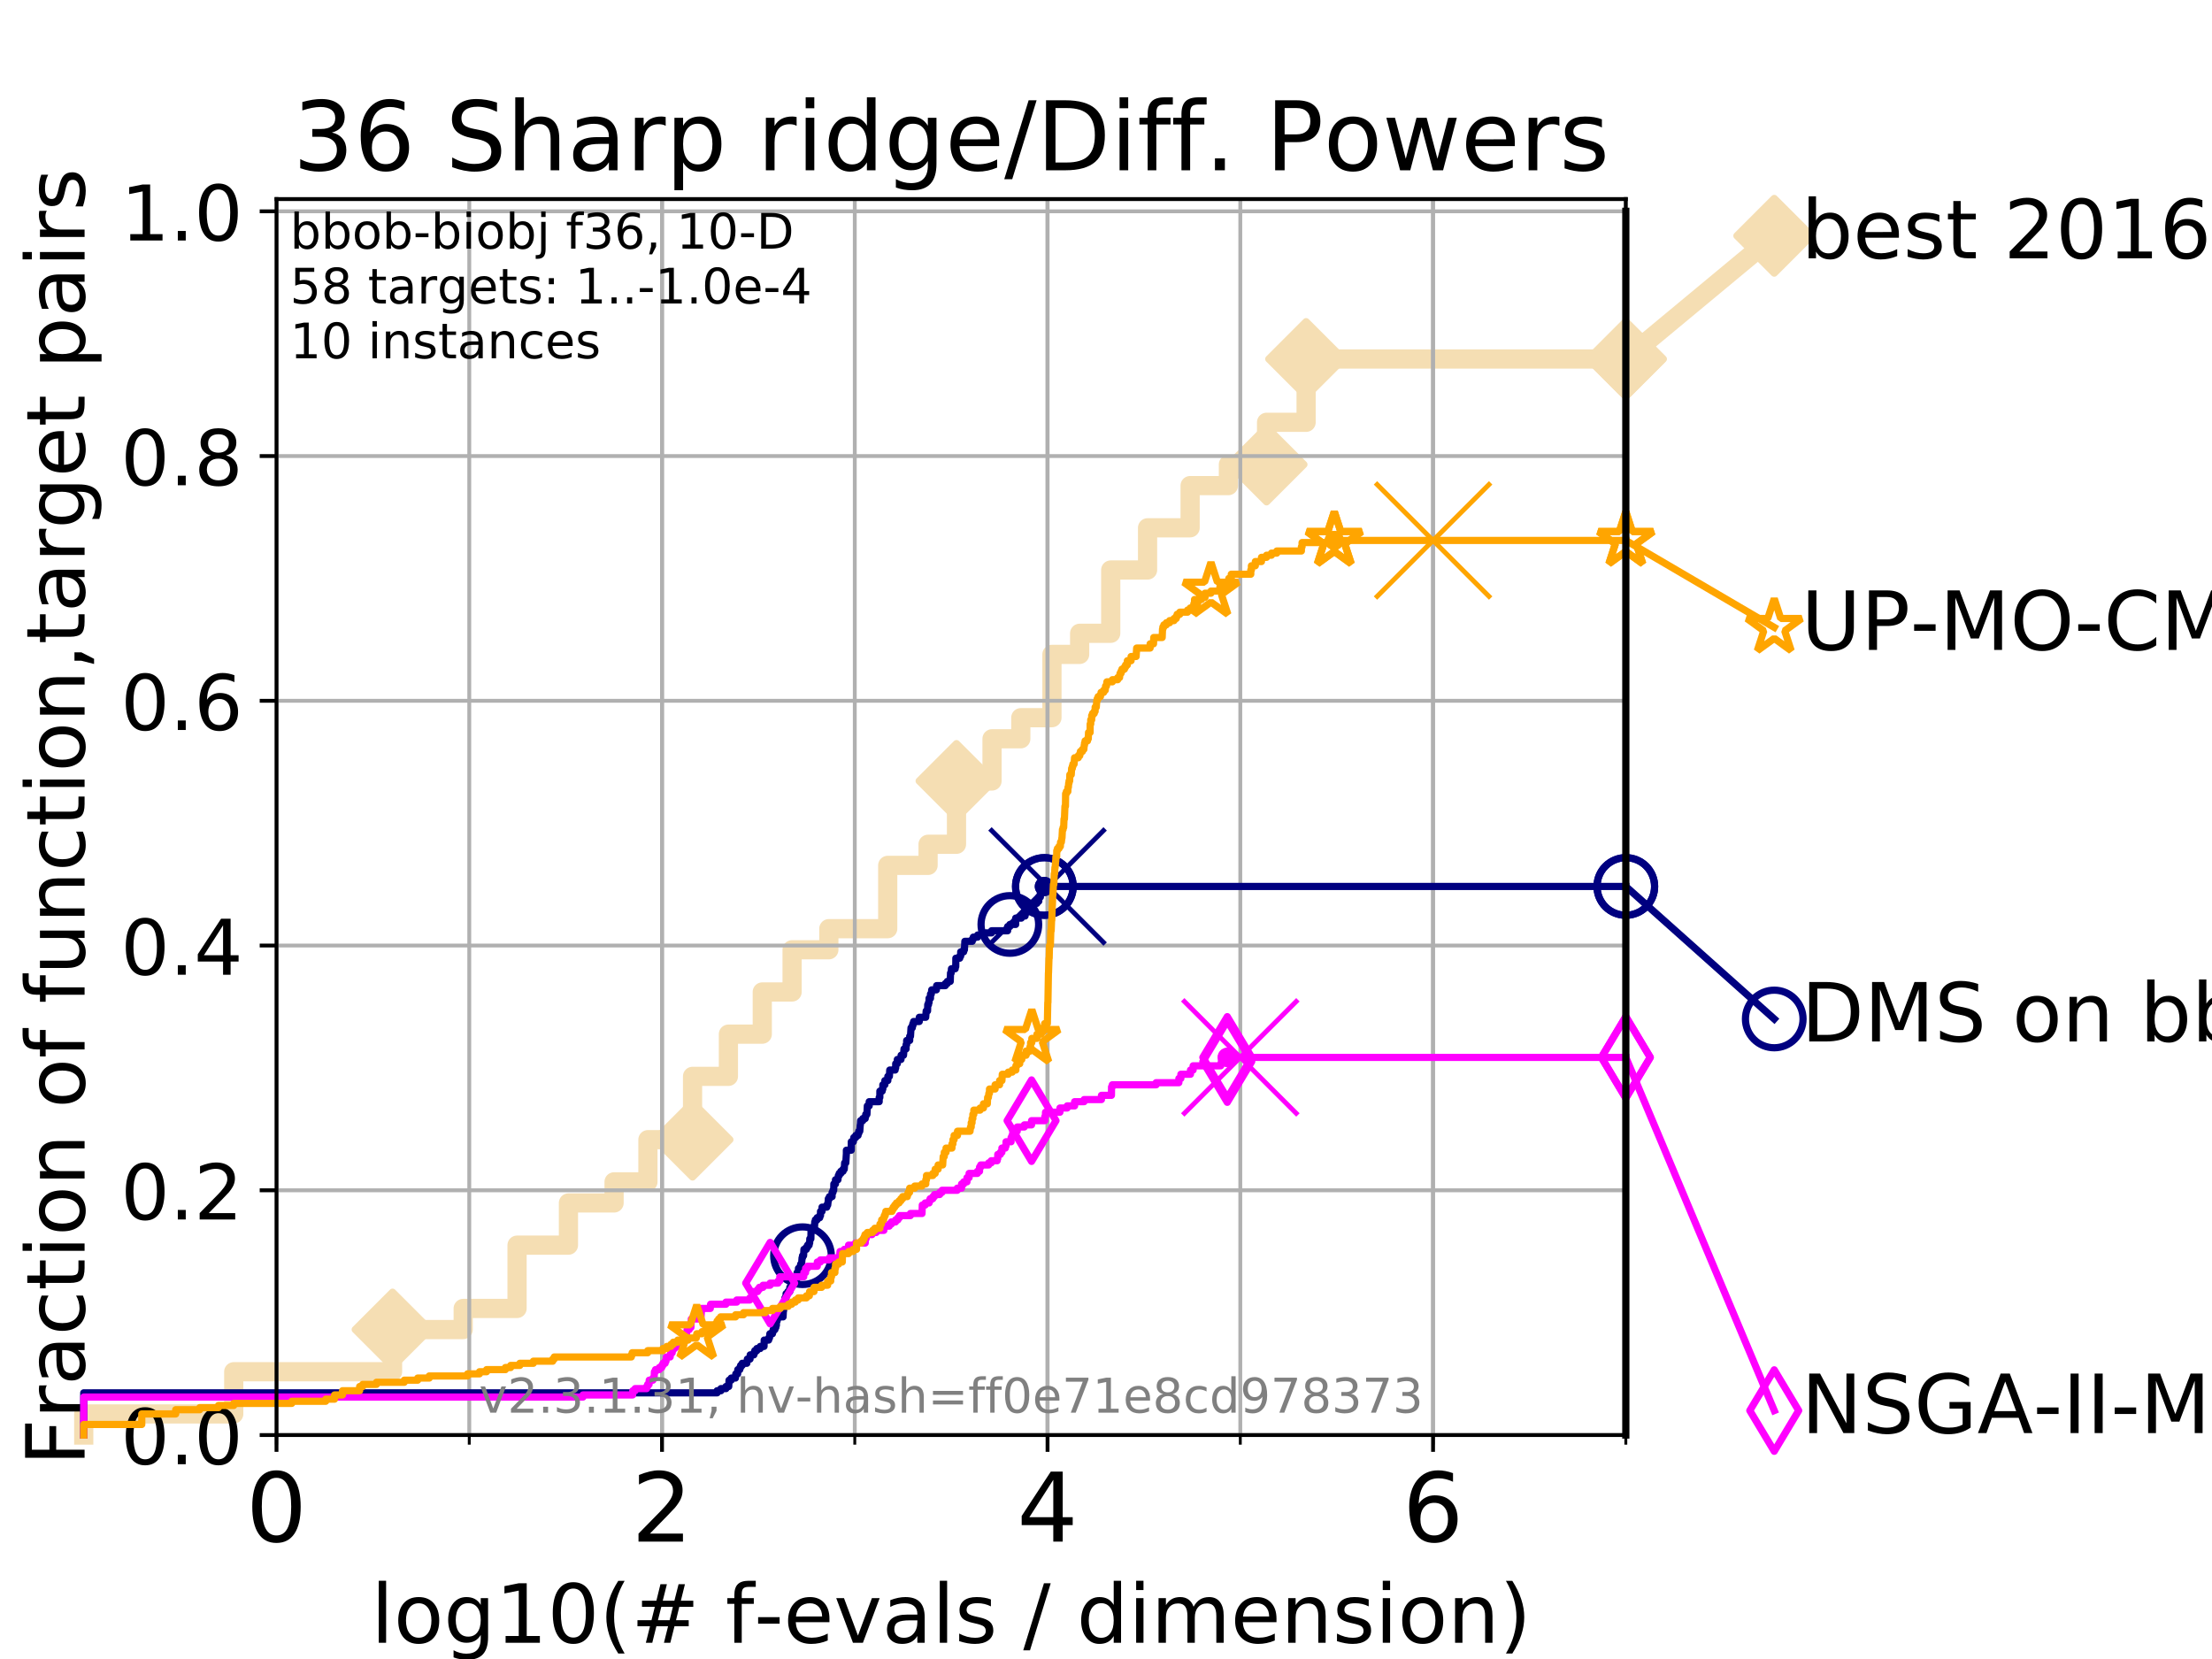 <?xml version="1.0" encoding="utf-8" standalone="no"?>
<!DOCTYPE svg PUBLIC "-//W3C//DTD SVG 1.1//EN"
  "http://www.w3.org/Graphics/SVG/1.1/DTD/svg11.dtd">
<!-- Created with matplotlib (https://matplotlib.org/) -->
<svg height="345.6pt" version="1.1" viewBox="0 0 460.8 345.6" width="460.8pt" xmlns="http://www.w3.org/2000/svg" xmlns:xlink="http://www.w3.org/1999/xlink">
 <defs>
  <style type="text/css">
*{stroke-linecap:butt;stroke-linejoin:round;}
  </style>
 </defs>
 <g id="figure_1">
  <g id="patch_1">
   <path d="M 0 345.6 
L 460.8 345.6 
L 460.8 0 
L 0 0 
z
" style="fill:#ffffff;"/>
  </g>
  <g id="axes_1">
   <g id="patch_2">
    <path d="M 57.6 298.944 
L 338.688 298.944 
L 338.688 41.472 
L 57.6 41.472 
z
" style="fill:#ffffff;"/>
   </g>
   <g id="line2d_1">
    <path d="M 17.445 298.944 
L 17.445 294.549 
L 48.692 294.549 
L 48.692 285.758 
L 81.776 285.758 
L 81.776 276.968 
L 96.49 276.968 
L 96.49 272.573 
L 107.713 272.573 
L 107.713 259.387 
L 118.417 259.387 
L 118.417 250.597 
L 127.923 250.597 
L 127.923 246.201 
L 134.974 246.201 
L 134.974 237.411 
L 144.27 237.411 
L 144.27 224.225 
L 151.74 224.225 
L 151.74 215.435 
L 158.795 215.435 
L 158.795 206.644 
L 165.007 206.644 
L 165.007 197.854 
L 172.664 197.854 
L 172.664 193.459 
L 184.929 193.459 
L 184.929 180.273 
L 193.336 180.273 
L 193.336 175.878 
L 199.253 175.878 
L 199.253 162.692 
L 206.658 162.692 
L 206.658 153.902 
L 212.651 153.902 
L 212.651 149.507 
L 219.14 149.507 
L 219.14 136.321 
L 224.912 136.321 
L 224.912 131.926 
L 231.384 131.926 
L 231.384 118.74 
L 239.058 118.74 
L 239.058 109.95 
L 247.925 109.95 
L 247.925 101.159 
L 255.898 101.159 
L 255.898 96.764 
L 263.85 96.764 
L 263.85 87.973 
L 272.088 87.973 
L 272.088 74.788 
L 338.688 74.788 
" style="fill:none;stroke:#f5deb3;stroke-linecap:square;stroke-width:4;"/>
   </g>
   <g id="line2d_2">
    <defs>
     <path d="M 0 7.778 
L 7.778 0 
L 0 -7.778 
L -7.778 0 
z
" id="m34e199037e" style="stroke:#f5deb3;stroke-linejoin:miter;stroke-width:1.5;"/>
    </defs>
    <g>
     <use style="fill:#f5deb3;stroke:#f5deb3;stroke-linejoin:miter;stroke-width:1.5;" x="81.776" xlink:href="#m34e199037e" y="276.968"/>
     <use style="fill:#f5deb3;stroke:#f5deb3;stroke-linejoin:miter;stroke-width:1.5;" x="144.27" xlink:href="#m34e199037e" y="237.411"/>
     <use style="fill:#f5deb3;stroke:#f5deb3;stroke-linejoin:miter;stroke-width:1.5;" x="199.253" xlink:href="#m34e199037e" y="162.692"/>
     <use style="fill:#f5deb3;stroke:#f5deb3;stroke-linejoin:miter;stroke-width:1.5;" x="263.85" xlink:href="#m34e199037e" y="96.764"/>
     <use style="fill:#f5deb3;stroke:#f5deb3;stroke-linejoin:miter;stroke-width:1.5;" x="272.088" xlink:href="#m34e199037e" y="74.788"/>
     <use style="fill:#f5deb3;stroke:#f5deb3;stroke-linejoin:miter;stroke-width:1.5;" x="338.688" xlink:href="#m34e199037e" y="74.788"/>
    </g>
   </g>
   <g id="line2d_3">
    <path style="fill:none;stroke:#f5deb3;stroke-linecap:square;stroke-width:4;"/>
    <g/>
   </g>
   <g id="line2d_4">
    <path d="M 338.688 74.788 
L 369.608 49.12 
" style="fill:none;stroke:#f5deb3;stroke-linecap:square;stroke-width:4;"/>
    <g>
     <use style="fill:#f5deb3;stroke:#f5deb3;stroke-linejoin:miter;stroke-width:1.5;" x="338.688" xlink:href="#m34e199037e" y="74.788"/>
     <use style="fill:#f5deb3;stroke:#f5deb3;stroke-linejoin:miter;stroke-width:1.5;" x="369.608" xlink:href="#m34e199037e" y="49.12"/>
    </g>
   </g>
   <g id="matplotlib.axis_1">
    <g id="xtick_1">
     <g id="line2d_5">
      <path clip-path="url(#pdc015cf58b)" d="M 57.6 298.944 
L 57.6 41.472 
" style="fill:none;stroke:#b0b0b0;stroke-linecap:square;stroke-width:0.8;"/>
     </g>
     <g id="line2d_6">
      <defs>
       <path d="M 0 0 
L 0 3.5 
" id="m0a2a92f0f4" style="stroke:#000000;stroke-width:0.8;"/>
      </defs>
      <g>
       <use style="stroke:#000000;stroke-width:0.8;" x="57.6" xlink:href="#m0a2a92f0f4" y="298.944"/>
      </g>
     </g>
     <g id="text_1">
      <!-- 0 -->
      <defs>
       <path d="M 31.781 66.406 
Q 24.172 66.406 20.328 58.906 
Q 16.5 51.422 16.5 36.375 
Q 16.5 21.391 20.328 13.891 
Q 24.172 6.391 31.781 6.391 
Q 39.453 6.391 43.281 13.891 
Q 47.125 21.391 47.125 36.375 
Q 47.125 51.422 43.281 58.906 
Q 39.453 66.406 31.781 66.406 
z
M 31.781 74.219 
Q 44.047 74.219 50.516 64.516 
Q 56.984 54.828 56.984 36.375 
Q 56.984 17.969 50.516 8.266 
Q 44.047 -1.422 31.781 -1.422 
Q 19.531 -1.422 13.062 8.266 
Q 6.594 17.969 6.594 36.375 
Q 6.594 54.828 13.062 64.516 
Q 19.531 74.219 31.781 74.219 
z
" id="DejaVuSans-48"/>
      </defs>
      <g transform="translate(51.237 321.141)scale(0.2 -0.2)">
       <use xlink:href="#DejaVuSans-48"/>
      </g>
     </g>
    </g>
    <g id="xtick_2">
     <g id="line2d_7">
      <path clip-path="url(#pdc015cf58b)" d="M 137.911 298.944 
L 137.911 41.472 
" style="fill:none;stroke:#b0b0b0;stroke-linecap:square;stroke-width:0.8;"/>
     </g>
     <g id="line2d_8">
      <g>
       <use style="stroke:#000000;stroke-width:0.8;" x="137.911" xlink:href="#m0a2a92f0f4" y="298.944"/>
      </g>
     </g>
     <g id="text_2">
      <!-- 2 -->
      <defs>
       <path d="M 19.188 8.297 
L 53.609 8.297 
L 53.609 0 
L 7.328 0 
L 7.328 8.297 
Q 12.938 14.109 22.625 23.891 
Q 32.328 33.688 34.812 36.531 
Q 39.547 41.844 41.422 45.531 
Q 43.312 49.219 43.312 52.781 
Q 43.312 58.594 39.234 62.25 
Q 35.156 65.922 28.609 65.922 
Q 23.969 65.922 18.812 64.312 
Q 13.672 62.703 7.812 59.422 
L 7.812 69.391 
Q 13.766 71.781 18.938 73 
Q 24.125 74.219 28.422 74.219 
Q 39.75 74.219 46.484 68.547 
Q 53.219 62.891 53.219 53.422 
Q 53.219 48.922 51.531 44.891 
Q 49.859 40.875 45.406 35.406 
Q 44.188 33.984 37.641 27.219 
Q 31.109 20.453 19.188 8.297 
z
" id="DejaVuSans-50"/>
      </defs>
      <g transform="translate(131.548 321.141)scale(0.2 -0.2)">
       <use xlink:href="#DejaVuSans-50"/>
      </g>
     </g>
    </g>
    <g id="xtick_3">
     <g id="line2d_9">
      <path clip-path="url(#pdc015cf58b)" d="M 218.222 298.944 
L 218.222 41.472 
" style="fill:none;stroke:#b0b0b0;stroke-linecap:square;stroke-width:0.8;"/>
     </g>
     <g id="line2d_10">
      <g>
       <use style="stroke:#000000;stroke-width:0.8;" x="218.222" xlink:href="#m0a2a92f0f4" y="298.944"/>
      </g>
     </g>
     <g id="text_3">
      <!-- 4 -->
      <defs>
       <path d="M 37.797 64.312 
L 12.891 25.391 
L 37.797 25.391 
z
M 35.203 72.906 
L 47.609 72.906 
L 47.609 25.391 
L 58.016 25.391 
L 58.016 17.188 
L 47.609 17.188 
L 47.609 0 
L 37.797 0 
L 37.797 17.188 
L 4.891 17.188 
L 4.891 26.703 
z
" id="DejaVuSans-52"/>
      </defs>
      <g transform="translate(211.859 321.141)scale(0.2 -0.2)">
       <use xlink:href="#DejaVuSans-52"/>
      </g>
     </g>
    </g>
    <g id="xtick_4">
     <g id="line2d_11">
      <path clip-path="url(#pdc015cf58b)" d="M 298.533 298.944 
L 298.533 41.472 
" style="fill:none;stroke:#b0b0b0;stroke-linecap:square;stroke-width:0.8;"/>
     </g>
     <g id="line2d_12">
      <g>
       <use style="stroke:#000000;stroke-width:0.8;" x="298.533" xlink:href="#m0a2a92f0f4" y="298.944"/>
      </g>
     </g>
     <g id="text_4">
      <!-- 6 -->
      <defs>
       <path d="M 33.016 40.375 
Q 26.375 40.375 22.484 35.828 
Q 18.609 31.297 18.609 23.391 
Q 18.609 15.531 22.484 10.953 
Q 26.375 6.391 33.016 6.391 
Q 39.656 6.391 43.531 10.953 
Q 47.406 15.531 47.406 23.391 
Q 47.406 31.297 43.531 35.828 
Q 39.656 40.375 33.016 40.375 
z
M 52.594 71.297 
L 52.594 62.312 
Q 48.875 64.062 45.094 64.984 
Q 41.312 65.922 37.594 65.922 
Q 27.828 65.922 22.672 59.328 
Q 17.531 52.734 16.797 39.406 
Q 19.672 43.656 24.016 45.922 
Q 28.375 48.188 33.594 48.188 
Q 44.578 48.188 50.953 41.516 
Q 57.328 34.859 57.328 23.391 
Q 57.328 12.156 50.688 5.359 
Q 44.047 -1.422 33.016 -1.422 
Q 20.359 -1.422 13.672 8.266 
Q 6.984 17.969 6.984 36.375 
Q 6.984 53.656 15.188 63.938 
Q 23.391 74.219 37.203 74.219 
Q 40.922 74.219 44.703 73.484 
Q 48.484 72.75 52.594 71.297 
z
" id="DejaVuSans-54"/>
      </defs>
      <g transform="translate(292.17 321.141)scale(0.2 -0.2)">
       <use xlink:href="#DejaVuSans-54"/>
      </g>
     </g>
    </g>
    <g id="xtick_5">
     <g id="line2d_13">
      <path clip-path="url(#pdc015cf58b)" d="M 57.6 298.944 
L 57.6 41.472 
" style="fill:none;stroke:#b0b0b0;stroke-linecap:square;stroke-width:0.8;"/>
     </g>
     <g id="line2d_14">
      <defs>
       <path d="M 0 0 
L 0 2 
" id="mb127e2d525" style="stroke:#000000;stroke-width:0.6;"/>
      </defs>
      <g>
       <use style="stroke:#000000;stroke-width:0.6;" x="57.6" xlink:href="#mb127e2d525" y="298.944"/>
      </g>
     </g>
    </g>
    <g id="xtick_6">
     <g id="line2d_15">
      <path clip-path="url(#pdc015cf58b)" d="M 97.755 298.944 
L 97.755 41.472 
" style="fill:none;stroke:#b0b0b0;stroke-linecap:square;stroke-width:0.8;"/>
     </g>
     <g id="line2d_16">
      <g>
       <use style="stroke:#000000;stroke-width:0.6;" x="97.755" xlink:href="#mb127e2d525" y="298.944"/>
      </g>
     </g>
    </g>
    <g id="xtick_7">
     <g id="line2d_17">
      <path clip-path="url(#pdc015cf58b)" d="M 137.911 298.944 
L 137.911 41.472 
" style="fill:none;stroke:#b0b0b0;stroke-linecap:square;stroke-width:0.8;"/>
     </g>
     <g id="line2d_18">
      <g>
       <use style="stroke:#000000;stroke-width:0.6;" x="137.911" xlink:href="#mb127e2d525" y="298.944"/>
      </g>
     </g>
    </g>
    <g id="xtick_8">
     <g id="line2d_19">
      <path clip-path="url(#pdc015cf58b)" d="M 178.066 298.944 
L 178.066 41.472 
" style="fill:none;stroke:#b0b0b0;stroke-linecap:square;stroke-width:0.8;"/>
     </g>
     <g id="line2d_20">
      <g>
       <use style="stroke:#000000;stroke-width:0.6;" x="178.066" xlink:href="#mb127e2d525" y="298.944"/>
      </g>
     </g>
    </g>
    <g id="xtick_9">
     <g id="line2d_21">
      <path clip-path="url(#pdc015cf58b)" d="M 218.222 298.944 
L 218.222 41.472 
" style="fill:none;stroke:#b0b0b0;stroke-linecap:square;stroke-width:0.8;"/>
     </g>
     <g id="line2d_22">
      <g>
       <use style="stroke:#000000;stroke-width:0.6;" x="218.222" xlink:href="#mb127e2d525" y="298.944"/>
      </g>
     </g>
    </g>
    <g id="xtick_10">
     <g id="line2d_23">
      <path clip-path="url(#pdc015cf58b)" d="M 258.377 298.944 
L 258.377 41.472 
" style="fill:none;stroke:#b0b0b0;stroke-linecap:square;stroke-width:0.8;"/>
     </g>
     <g id="line2d_24">
      <g>
       <use style="stroke:#000000;stroke-width:0.6;" x="258.377" xlink:href="#mb127e2d525" y="298.944"/>
      </g>
     </g>
    </g>
    <g id="xtick_11">
     <g id="line2d_25">
      <path clip-path="url(#pdc015cf58b)" d="M 298.533 298.944 
L 298.533 41.472 
" style="fill:none;stroke:#b0b0b0;stroke-linecap:square;stroke-width:0.8;"/>
     </g>
     <g id="line2d_26">
      <g>
       <use style="stroke:#000000;stroke-width:0.6;" x="298.533" xlink:href="#mb127e2d525" y="298.944"/>
      </g>
     </g>
    </g>
    <g id="xtick_12">
     <g id="line2d_27">
      <path clip-path="url(#pdc015cf58b)" d="M 338.688 298.944 
L 338.688 41.472 
" style="fill:none;stroke:#b0b0b0;stroke-linecap:square;stroke-width:0.8;"/>
     </g>
     <g id="line2d_28">
      <g>
       <use style="stroke:#000000;stroke-width:0.6;" x="338.688" xlink:href="#mb127e2d525" y="298.944"/>
      </g>
     </g>
    </g>
    <g id="text_5">
     <!-- log10(# f-evals / dimension) -->
     <defs>
      <path d="M 9.422 75.984 
L 18.406 75.984 
L 18.406 0 
L 9.422 0 
z
" id="DejaVuSans-108"/>
      <path d="M 30.609 48.391 
Q 23.391 48.391 19.188 42.75 
Q 14.984 37.109 14.984 27.297 
Q 14.984 17.484 19.156 11.844 
Q 23.344 6.203 30.609 6.203 
Q 37.797 6.203 41.984 11.859 
Q 46.188 17.531 46.188 27.297 
Q 46.188 37.016 41.984 42.703 
Q 37.797 48.391 30.609 48.391 
z
M 30.609 56 
Q 42.328 56 49.016 48.375 
Q 55.719 40.766 55.719 27.297 
Q 55.719 13.875 49.016 6.219 
Q 42.328 -1.422 30.609 -1.422 
Q 18.844 -1.422 12.172 6.219 
Q 5.516 13.875 5.516 27.297 
Q 5.516 40.766 12.172 48.375 
Q 18.844 56 30.609 56 
z
" id="DejaVuSans-111"/>
      <path d="M 45.406 27.984 
Q 45.406 37.75 41.375 43.109 
Q 37.359 48.484 30.078 48.484 
Q 22.859 48.484 18.828 43.109 
Q 14.797 37.75 14.797 27.984 
Q 14.797 18.266 18.828 12.891 
Q 22.859 7.516 30.078 7.516 
Q 37.359 7.516 41.375 12.891 
Q 45.406 18.266 45.406 27.984 
z
M 54.391 6.781 
Q 54.391 -7.172 48.188 -13.984 
Q 42 -20.797 29.203 -20.797 
Q 24.469 -20.797 20.266 -20.094 
Q 16.062 -19.391 12.109 -17.922 
L 12.109 -9.188 
Q 16.062 -11.328 19.922 -12.344 
Q 23.781 -13.375 27.781 -13.375 
Q 36.625 -13.375 41.016 -8.766 
Q 45.406 -4.156 45.406 5.172 
L 45.406 9.625 
Q 42.625 4.781 38.281 2.391 
Q 33.938 0 27.875 0 
Q 17.828 0 11.672 7.656 
Q 5.516 15.328 5.516 27.984 
Q 5.516 40.672 11.672 48.328 
Q 17.828 56 27.875 56 
Q 33.938 56 38.281 53.609 
Q 42.625 51.219 45.406 46.391 
L 45.406 54.688 
L 54.391 54.688 
z
" id="DejaVuSans-103"/>
      <path d="M 12.406 8.297 
L 28.516 8.297 
L 28.516 63.922 
L 10.984 60.406 
L 10.984 69.391 
L 28.422 72.906 
L 38.281 72.906 
L 38.281 8.297 
L 54.391 8.297 
L 54.391 0 
L 12.406 0 
z
" id="DejaVuSans-49"/>
      <path d="M 31 75.875 
Q 24.469 64.656 21.281 53.656 
Q 18.109 42.672 18.109 31.391 
Q 18.109 20.125 21.312 9.062 
Q 24.516 -2 31 -13.188 
L 23.188 -13.188 
Q 15.875 -1.703 12.234 9.375 
Q 8.594 20.453 8.594 31.391 
Q 8.594 42.281 12.203 53.312 
Q 15.828 64.359 23.188 75.875 
z
" id="DejaVuSans-40"/>
      <path d="M 51.125 44 
L 36.922 44 
L 32.812 27.688 
L 47.125 27.688 
z
M 43.797 71.781 
L 38.719 51.516 
L 52.984 51.516 
L 58.109 71.781 
L 65.922 71.781 
L 60.891 51.516 
L 76.125 51.516 
L 76.125 44 
L 58.984 44 
L 54.984 27.688 
L 70.516 27.688 
L 70.516 20.219 
L 53.078 20.219 
L 48 0 
L 40.188 0 
L 45.219 20.219 
L 30.906 20.219 
L 25.875 0 
L 18.016 0 
L 23.094 20.219 
L 7.719 20.219 
L 7.719 27.688 
L 24.906 27.688 
L 29 44 
L 13.281 44 
L 13.281 51.516 
L 30.906 51.516 
L 35.891 71.781 
z
" id="DejaVuSans-35"/>
      <path id="DejaVuSans-32"/>
      <path d="M 37.109 75.984 
L 37.109 68.5 
L 28.516 68.5 
Q 23.688 68.5 21.797 66.547 
Q 19.922 64.594 19.922 59.516 
L 19.922 54.688 
L 34.719 54.688 
L 34.719 47.703 
L 19.922 47.703 
L 19.922 0 
L 10.891 0 
L 10.891 47.703 
L 2.297 47.703 
L 2.297 54.688 
L 10.891 54.688 
L 10.891 58.5 
Q 10.891 67.625 15.141 71.797 
Q 19.391 75.984 28.609 75.984 
z
" id="DejaVuSans-102"/>
      <path d="M 4.891 31.391 
L 31.203 31.391 
L 31.203 23.391 
L 4.891 23.391 
z
" id="DejaVuSans-45"/>
      <path d="M 56.203 29.594 
L 56.203 25.203 
L 14.891 25.203 
Q 15.484 15.922 20.484 11.062 
Q 25.484 6.203 34.422 6.203 
Q 39.594 6.203 44.453 7.469 
Q 49.312 8.734 54.109 11.281 
L 54.109 2.781 
Q 49.266 0.734 44.188 -0.344 
Q 39.109 -1.422 33.891 -1.422 
Q 20.797 -1.422 13.156 6.188 
Q 5.516 13.812 5.516 26.812 
Q 5.516 40.234 12.766 48.109 
Q 20.016 56 32.328 56 
Q 43.359 56 49.781 48.891 
Q 56.203 41.797 56.203 29.594 
z
M 47.219 32.234 
Q 47.125 39.594 43.094 43.984 
Q 39.062 48.391 32.422 48.391 
Q 24.906 48.391 20.391 44.141 
Q 15.875 39.891 15.188 32.172 
z
" id="DejaVuSans-101"/>
      <path d="M 2.984 54.688 
L 12.5 54.688 
L 29.594 8.797 
L 46.688 54.688 
L 56.203 54.688 
L 35.688 0 
L 23.484 0 
z
" id="DejaVuSans-118"/>
      <path d="M 34.281 27.484 
Q 23.391 27.484 19.188 25 
Q 14.984 22.516 14.984 16.5 
Q 14.984 11.719 18.141 8.906 
Q 21.297 6.109 26.703 6.109 
Q 34.188 6.109 38.703 11.406 
Q 43.219 16.703 43.219 25.484 
L 43.219 27.484 
z
M 52.203 31.203 
L 52.203 0 
L 43.219 0 
L 43.219 8.297 
Q 40.141 3.328 35.547 0.953 
Q 30.953 -1.422 24.312 -1.422 
Q 15.922 -1.422 10.953 3.297 
Q 6 8.016 6 15.922 
Q 6 25.141 12.172 29.828 
Q 18.359 34.516 30.609 34.516 
L 43.219 34.516 
L 43.219 35.406 
Q 43.219 41.609 39.141 45 
Q 35.062 48.391 27.688 48.391 
Q 23 48.391 18.547 47.266 
Q 14.109 46.141 10.016 43.891 
L 10.016 52.203 
Q 14.938 54.109 19.578 55.047 
Q 24.219 56 28.609 56 
Q 40.484 56 46.344 49.844 
Q 52.203 43.703 52.203 31.203 
z
" id="DejaVuSans-97"/>
      <path d="M 44.281 53.078 
L 44.281 44.578 
Q 40.484 46.531 36.375 47.5 
Q 32.281 48.484 27.875 48.484 
Q 21.188 48.484 17.844 46.438 
Q 14.5 44.391 14.5 40.281 
Q 14.5 37.156 16.891 35.375 
Q 19.281 33.594 26.516 31.984 
L 29.594 31.297 
Q 39.156 29.25 43.188 25.516 
Q 47.219 21.781 47.219 15.094 
Q 47.219 7.469 41.188 3.016 
Q 35.156 -1.422 24.609 -1.422 
Q 20.219 -1.422 15.453 -0.562 
Q 10.688 0.297 5.422 2 
L 5.422 11.281 
Q 10.406 8.688 15.234 7.391 
Q 20.062 6.109 24.812 6.109 
Q 31.156 6.109 34.562 8.281 
Q 37.984 10.453 37.984 14.406 
Q 37.984 18.062 35.516 20.016 
Q 33.062 21.969 24.703 23.781 
L 21.578 24.516 
Q 13.234 26.266 9.516 29.906 
Q 5.812 33.547 5.812 39.891 
Q 5.812 47.609 11.281 51.797 
Q 16.75 56 26.812 56 
Q 31.781 56 36.172 55.266 
Q 40.578 54.547 44.281 53.078 
z
" id="DejaVuSans-115"/>
      <path d="M 25.391 72.906 
L 33.688 72.906 
L 8.297 -9.281 
L 0 -9.281 
z
" id="DejaVuSans-47"/>
      <path d="M 45.406 46.391 
L 45.406 75.984 
L 54.391 75.984 
L 54.391 0 
L 45.406 0 
L 45.406 8.203 
Q 42.578 3.328 38.25 0.953 
Q 33.938 -1.422 27.875 -1.422 
Q 17.969 -1.422 11.734 6.484 
Q 5.516 14.406 5.516 27.297 
Q 5.516 40.188 11.734 48.094 
Q 17.969 56 27.875 56 
Q 33.938 56 38.25 53.625 
Q 42.578 51.266 45.406 46.391 
z
M 14.797 27.297 
Q 14.797 17.391 18.875 11.75 
Q 22.953 6.109 30.078 6.109 
Q 37.203 6.109 41.297 11.75 
Q 45.406 17.391 45.406 27.297 
Q 45.406 37.203 41.297 42.844 
Q 37.203 48.484 30.078 48.484 
Q 22.953 48.484 18.875 42.844 
Q 14.797 37.203 14.797 27.297 
z
" id="DejaVuSans-100"/>
      <path d="M 9.422 54.688 
L 18.406 54.688 
L 18.406 0 
L 9.422 0 
z
M 9.422 75.984 
L 18.406 75.984 
L 18.406 64.594 
L 9.422 64.594 
z
" id="DejaVuSans-105"/>
      <path d="M 52 44.188 
Q 55.375 50.25 60.062 53.125 
Q 64.75 56 71.094 56 
Q 79.641 56 84.281 50.016 
Q 88.922 44.047 88.922 33.016 
L 88.922 0 
L 79.891 0 
L 79.891 32.719 
Q 79.891 40.578 77.094 44.375 
Q 74.312 48.188 68.609 48.188 
Q 61.625 48.188 57.562 43.547 
Q 53.516 38.922 53.516 30.906 
L 53.516 0 
L 44.484 0 
L 44.484 32.719 
Q 44.484 40.625 41.703 44.406 
Q 38.922 48.188 33.109 48.188 
Q 26.219 48.188 22.156 43.531 
Q 18.109 38.875 18.109 30.906 
L 18.109 0 
L 9.078 0 
L 9.078 54.688 
L 18.109 54.688 
L 18.109 46.188 
Q 21.188 51.219 25.484 53.609 
Q 29.781 56 35.688 56 
Q 41.656 56 45.828 52.969 
Q 50 49.953 52 44.188 
z
" id="DejaVuSans-109"/>
      <path d="M 54.891 33.016 
L 54.891 0 
L 45.906 0 
L 45.906 32.719 
Q 45.906 40.484 42.875 44.328 
Q 39.844 48.188 33.797 48.188 
Q 26.516 48.188 22.312 43.547 
Q 18.109 38.922 18.109 30.906 
L 18.109 0 
L 9.078 0 
L 9.078 54.688 
L 18.109 54.688 
L 18.109 46.188 
Q 21.344 51.125 25.703 53.562 
Q 30.078 56 35.797 56 
Q 45.219 56 50.047 50.172 
Q 54.891 44.344 54.891 33.016 
z
" id="DejaVuSans-110"/>
      <path d="M 8.016 75.875 
L 15.828 75.875 
Q 23.141 64.359 26.781 53.312 
Q 30.422 42.281 30.422 31.391 
Q 30.422 20.453 26.781 9.375 
Q 23.141 -1.703 15.828 -13.188 
L 8.016 -13.188 
Q 14.5 -2 17.703 9.062 
Q 20.906 20.125 20.906 31.391 
Q 20.906 42.672 17.703 53.656 
Q 14.5 64.656 8.016 75.875 
z
" id="DejaVuSans-41"/>
     </defs>
     <g transform="translate(77.303 342.218)scale(0.17 -0.17)">
      <use xlink:href="#DejaVuSans-108"/>
      <use x="27.783" xlink:href="#DejaVuSans-111"/>
      <use x="88.965" xlink:href="#DejaVuSans-103"/>
      <use x="152.441" xlink:href="#DejaVuSans-49"/>
      <use x="216.064" xlink:href="#DejaVuSans-48"/>
      <use x="279.688" xlink:href="#DejaVuSans-40"/>
      <use x="318.701" xlink:href="#DejaVuSans-35"/>
      <use x="402.49" xlink:href="#DejaVuSans-32"/>
      <use x="434.277" xlink:href="#DejaVuSans-102"/>
      <use x="469.404" xlink:href="#DejaVuSans-45"/>
      <use x="505.488" xlink:href="#DejaVuSans-101"/>
      <use x="567.012" xlink:href="#DejaVuSans-118"/>
      <use x="626.191" xlink:href="#DejaVuSans-97"/>
      <use x="687.471" xlink:href="#DejaVuSans-108"/>
      <use x="715.254" xlink:href="#DejaVuSans-115"/>
      <use x="767.354" xlink:href="#DejaVuSans-32"/>
      <use x="799.141" xlink:href="#DejaVuSans-47"/>
      <use x="832.832" xlink:href="#DejaVuSans-32"/>
      <use x="864.619" xlink:href="#DejaVuSans-100"/>
      <use x="928.096" xlink:href="#DejaVuSans-105"/>
      <use x="955.879" xlink:href="#DejaVuSans-109"/>
      <use x="1053.291" xlink:href="#DejaVuSans-101"/>
      <use x="1114.814" xlink:href="#DejaVuSans-110"/>
      <use x="1178.193" xlink:href="#DejaVuSans-115"/>
      <use x="1230.293" xlink:href="#DejaVuSans-105"/>
      <use x="1258.076" xlink:href="#DejaVuSans-111"/>
      <use x="1319.258" xlink:href="#DejaVuSans-110"/>
      <use x="1382.637" xlink:href="#DejaVuSans-41"/>
     </g>
    </g>
   </g>
   <g id="matplotlib.axis_2">
    <g id="ytick_1">
     <g id="line2d_29">
      <path clip-path="url(#pdc015cf58b)" d="M 57.6 298.944 
L 338.688 298.944 
" style="fill:none;stroke:#b0b0b0;stroke-linecap:square;stroke-width:0.8;"/>
     </g>
     <g id="line2d_30">
      <defs>
       <path d="M 0 0 
L -3.5 0 
" id="mcb4a81ac2c" style="stroke:#000000;stroke-width:0.8;"/>
      </defs>
      <g>
       <use style="stroke:#000000;stroke-width:0.8;" x="57.6" xlink:href="#mcb4a81ac2c" y="298.944"/>
      </g>
     </g>
     <g id="text_6">
      <!-- 0.0 -->
      <defs>
       <path d="M 10.688 12.406 
L 21 12.406 
L 21 0 
L 10.688 0 
z
" id="DejaVuSans-46"/>
      </defs>
      <g transform="translate(25.155 305.023)scale(0.16 -0.16)">
       <use xlink:href="#DejaVuSans-48"/>
       <use x="63.623" xlink:href="#DejaVuSans-46"/>
       <use x="95.41" xlink:href="#DejaVuSans-48"/>
      </g>
     </g>
    </g>
    <g id="ytick_2">
     <g id="line2d_31">
      <path clip-path="url(#pdc015cf58b)" d="M 57.6 247.959 
L 338.688 247.959 
" style="fill:none;stroke:#b0b0b0;stroke-linecap:square;stroke-width:0.8;"/>
     </g>
     <g id="line2d_32">
      <g>
       <use style="stroke:#000000;stroke-width:0.8;" x="57.6" xlink:href="#mcb4a81ac2c" y="247.959"/>
      </g>
     </g>
     <g id="text_7">
      <!-- 0.2 -->
      <g transform="translate(25.155 254.038)scale(0.16 -0.16)">
       <use xlink:href="#DejaVuSans-48"/>
       <use x="63.623" xlink:href="#DejaVuSans-46"/>
       <use x="95.41" xlink:href="#DejaVuSans-50"/>
      </g>
     </g>
    </g>
    <g id="ytick_3">
     <g id="line2d_33">
      <path clip-path="url(#pdc015cf58b)" d="M 57.6 196.975 
L 338.688 196.975 
" style="fill:none;stroke:#b0b0b0;stroke-linecap:square;stroke-width:0.8;"/>
     </g>
     <g id="line2d_34">
      <g>
       <use style="stroke:#000000;stroke-width:0.8;" x="57.6" xlink:href="#mcb4a81ac2c" y="196.975"/>
      </g>
     </g>
     <g id="text_8">
      <!-- 0.4 -->
      <g transform="translate(25.155 203.054)scale(0.16 -0.16)">
       <use xlink:href="#DejaVuSans-48"/>
       <use x="63.623" xlink:href="#DejaVuSans-46"/>
       <use x="95.41" xlink:href="#DejaVuSans-52"/>
      </g>
     </g>
    </g>
    <g id="ytick_4">
     <g id="line2d_35">
      <path clip-path="url(#pdc015cf58b)" d="M 57.6 145.99 
L 338.688 145.99 
" style="fill:none;stroke:#b0b0b0;stroke-linecap:square;stroke-width:0.8;"/>
     </g>
     <g id="line2d_36">
      <g>
       <use style="stroke:#000000;stroke-width:0.8;" x="57.6" xlink:href="#mcb4a81ac2c" y="145.99"/>
      </g>
     </g>
     <g id="text_9">
      <!-- 0.6 -->
      <g transform="translate(25.155 152.069)scale(0.16 -0.16)">
       <use xlink:href="#DejaVuSans-48"/>
       <use x="63.623" xlink:href="#DejaVuSans-46"/>
       <use x="95.41" xlink:href="#DejaVuSans-54"/>
      </g>
     </g>
    </g>
    <g id="ytick_5">
     <g id="line2d_37">
      <path clip-path="url(#pdc015cf58b)" d="M 57.6 95.006 
L 338.688 95.006 
" style="fill:none;stroke:#b0b0b0;stroke-linecap:square;stroke-width:0.8;"/>
     </g>
     <g id="line2d_38">
      <g>
       <use style="stroke:#000000;stroke-width:0.8;" x="57.6" xlink:href="#mcb4a81ac2c" y="95.006"/>
      </g>
     </g>
     <g id="text_10">
      <!-- 0.8 -->
      <defs>
       <path d="M 31.781 34.625 
Q 24.75 34.625 20.719 30.859 
Q 16.703 27.094 16.703 20.516 
Q 16.703 13.922 20.719 10.156 
Q 24.75 6.391 31.781 6.391 
Q 38.812 6.391 42.859 10.172 
Q 46.922 13.969 46.922 20.516 
Q 46.922 27.094 42.891 30.859 
Q 38.875 34.625 31.781 34.625 
z
M 21.922 38.812 
Q 15.578 40.375 12.031 44.719 
Q 8.5 49.078 8.5 55.328 
Q 8.5 64.062 14.719 69.141 
Q 20.953 74.219 31.781 74.219 
Q 42.672 74.219 48.875 69.141 
Q 55.078 64.062 55.078 55.328 
Q 55.078 49.078 51.531 44.719 
Q 48 40.375 41.703 38.812 
Q 48.828 37.156 52.797 32.312 
Q 56.781 27.484 56.781 20.516 
Q 56.781 9.906 50.312 4.234 
Q 43.844 -1.422 31.781 -1.422 
Q 19.734 -1.422 13.25 4.234 
Q 6.781 9.906 6.781 20.516 
Q 6.781 27.484 10.781 32.312 
Q 14.797 37.156 21.922 38.812 
z
M 18.312 54.391 
Q 18.312 48.734 21.844 45.562 
Q 25.391 42.391 31.781 42.391 
Q 38.141 42.391 41.719 45.562 
Q 45.312 48.734 45.312 54.391 
Q 45.312 60.062 41.719 63.234 
Q 38.141 66.406 31.781 66.406 
Q 25.391 66.406 21.844 63.234 
Q 18.312 60.062 18.312 54.391 
z
" id="DejaVuSans-56"/>
      </defs>
      <g transform="translate(25.155 101.085)scale(0.16 -0.16)">
       <use xlink:href="#DejaVuSans-48"/>
       <use x="63.623" xlink:href="#DejaVuSans-46"/>
       <use x="95.41" xlink:href="#DejaVuSans-56"/>
      </g>
     </g>
    </g>
    <g id="ytick_6">
     <g id="line2d_39">
      <path clip-path="url(#pdc015cf58b)" d="M 57.6 44.021 
L 338.688 44.021 
" style="fill:none;stroke:#b0b0b0;stroke-linecap:square;stroke-width:0.8;"/>
     </g>
     <g id="line2d_40">
      <g>
       <use style="stroke:#000000;stroke-width:0.8;" x="57.6" xlink:href="#mcb4a81ac2c" y="44.021"/>
      </g>
     </g>
     <g id="text_11">
      <!-- 1.0 -->
      <g transform="translate(25.155 50.1)scale(0.16 -0.16)">
       <use xlink:href="#DejaVuSans-49"/>
       <use x="63.623" xlink:href="#DejaVuSans-46"/>
       <use x="95.41" xlink:href="#DejaVuSans-48"/>
      </g>
     </g>
    </g>
    <g id="text_12">
     <!-- Fraction of function,target pairs -->
     <defs>
      <path d="M 9.812 72.906 
L 51.703 72.906 
L 51.703 64.594 
L 19.672 64.594 
L 19.672 43.109 
L 48.578 43.109 
L 48.578 34.812 
L 19.672 34.812 
L 19.672 0 
L 9.812 0 
z
" id="DejaVuSans-70"/>
      <path d="M 41.109 46.297 
Q 39.594 47.172 37.812 47.578 
Q 36.031 48 33.891 48 
Q 26.266 48 22.188 43.047 
Q 18.109 38.094 18.109 28.812 
L 18.109 0 
L 9.078 0 
L 9.078 54.688 
L 18.109 54.688 
L 18.109 46.188 
Q 20.953 51.172 25.484 53.578 
Q 30.031 56 36.531 56 
Q 37.453 56 38.578 55.875 
Q 39.703 55.766 41.062 55.516 
z
" id="DejaVuSans-114"/>
      <path d="M 48.781 52.594 
L 48.781 44.188 
Q 44.969 46.297 41.141 47.344 
Q 37.312 48.391 33.406 48.391 
Q 24.656 48.391 19.812 42.844 
Q 14.984 37.312 14.984 27.297 
Q 14.984 17.281 19.812 11.734 
Q 24.656 6.203 33.406 6.203 
Q 37.312 6.203 41.141 7.25 
Q 44.969 8.297 48.781 10.406 
L 48.781 2.094 
Q 45.016 0.344 40.984 -0.531 
Q 36.969 -1.422 32.422 -1.422 
Q 20.062 -1.422 12.781 6.344 
Q 5.516 14.109 5.516 27.297 
Q 5.516 40.672 12.859 48.328 
Q 20.219 56 33.016 56 
Q 37.156 56 41.109 55.141 
Q 45.062 54.297 48.781 52.594 
z
" id="DejaVuSans-99"/>
      <path d="M 18.312 70.219 
L 18.312 54.688 
L 36.812 54.688 
L 36.812 47.703 
L 18.312 47.703 
L 18.312 18.016 
Q 18.312 11.328 20.141 9.422 
Q 21.969 7.516 27.594 7.516 
L 36.812 7.516 
L 36.812 0 
L 27.594 0 
Q 17.188 0 13.234 3.875 
Q 9.281 7.766 9.281 18.016 
L 9.281 47.703 
L 2.688 47.703 
L 2.688 54.688 
L 9.281 54.688 
L 9.281 70.219 
z
" id="DejaVuSans-116"/>
      <path d="M 8.5 21.578 
L 8.5 54.688 
L 17.484 54.688 
L 17.484 21.922 
Q 17.484 14.156 20.5 10.266 
Q 23.531 6.391 29.594 6.391 
Q 36.859 6.391 41.078 11.031 
Q 45.312 15.672 45.312 23.688 
L 45.312 54.688 
L 54.297 54.688 
L 54.297 0 
L 45.312 0 
L 45.312 8.406 
Q 42.047 3.422 37.719 1 
Q 33.406 -1.422 27.688 -1.422 
Q 18.266 -1.422 13.375 4.438 
Q 8.5 10.297 8.5 21.578 
z
M 31.109 56 
z
" id="DejaVuSans-117"/>
      <path d="M 11.719 12.406 
L 22.016 12.406 
L 22.016 4 
L 14.016 -11.625 
L 7.719 -11.625 
L 11.719 4 
z
" id="DejaVuSans-44"/>
      <path d="M 18.109 8.203 
L 18.109 -20.797 
L 9.078 -20.797 
L 9.078 54.688 
L 18.109 54.688 
L 18.109 46.391 
Q 20.953 51.266 25.266 53.625 
Q 29.594 56 35.594 56 
Q 45.562 56 51.781 48.094 
Q 58.016 40.188 58.016 27.297 
Q 58.016 14.406 51.781 6.484 
Q 45.562 -1.422 35.594 -1.422 
Q 29.594 -1.422 25.266 0.953 
Q 20.953 3.328 18.109 8.203 
z
M 48.688 27.297 
Q 48.688 37.203 44.609 42.844 
Q 40.531 48.484 33.406 48.484 
Q 26.266 48.484 22.188 42.844 
Q 18.109 37.203 18.109 27.297 
Q 18.109 17.391 22.188 11.75 
Q 26.266 6.109 33.406 6.109 
Q 40.531 6.109 44.609 11.75 
Q 48.688 17.391 48.688 27.297 
z
" id="DejaVuSans-112"/>
     </defs>
     <g transform="translate(17.62 305.347)rotate(-90)scale(0.17 -0.17)">
      <use xlink:href="#DejaVuSans-70"/>
      <use x="57.41" xlink:href="#DejaVuSans-114"/>
      <use x="98.523" xlink:href="#DejaVuSans-97"/>
      <use x="159.803" xlink:href="#DejaVuSans-99"/>
      <use x="214.783" xlink:href="#DejaVuSans-116"/>
      <use x="253.992" xlink:href="#DejaVuSans-105"/>
      <use x="281.775" xlink:href="#DejaVuSans-111"/>
      <use x="342.957" xlink:href="#DejaVuSans-110"/>
      <use x="406.336" xlink:href="#DejaVuSans-32"/>
      <use x="438.123" xlink:href="#DejaVuSans-111"/>
      <use x="499.305" xlink:href="#DejaVuSans-102"/>
      <use x="534.51" xlink:href="#DejaVuSans-32"/>
      <use x="566.297" xlink:href="#DejaVuSans-102"/>
      <use x="601.502" xlink:href="#DejaVuSans-117"/>
      <use x="664.881" xlink:href="#DejaVuSans-110"/>
      <use x="728.26" xlink:href="#DejaVuSans-99"/>
      <use x="783.24" xlink:href="#DejaVuSans-116"/>
      <use x="822.449" xlink:href="#DejaVuSans-105"/>
      <use x="850.232" xlink:href="#DejaVuSans-111"/>
      <use x="911.414" xlink:href="#DejaVuSans-110"/>
      <use x="974.793" xlink:href="#DejaVuSans-44"/>
      <use x="1006.58" xlink:href="#DejaVuSans-116"/>
      <use x="1045.789" xlink:href="#DejaVuSans-97"/>
      <use x="1107.068" xlink:href="#DejaVuSans-114"/>
      <use x="1148.166" xlink:href="#DejaVuSans-103"/>
      <use x="1211.643" xlink:href="#DejaVuSans-101"/>
      <use x="1273.166" xlink:href="#DejaVuSans-116"/>
      <use x="1312.375" xlink:href="#DejaVuSans-32"/>
      <use x="1344.162" xlink:href="#DejaVuSans-112"/>
      <use x="1407.639" xlink:href="#DejaVuSans-97"/>
      <use x="1468.918" xlink:href="#DejaVuSans-105"/>
      <use x="1496.701" xlink:href="#DejaVuSans-114"/>
      <use x="1537.814" xlink:href="#DejaVuSans-115"/>
     </g>
    </g>
   </g>
   <g id="line2d_41">
    <defs>
     <path d="M 0 1.5 
C 0.398 1.5 0.779 1.342 1.061 1.061 
C 1.342 0.779 1.5 0.398 1.5 0 
C 1.5 -0.398 1.342 -0.779 1.061 -1.061 
C 0.779 -1.342 0.398 -1.5 0 -1.5 
C -0.398 -1.5 -0.779 -1.342 -1.061 -1.061 
C -1.342 -0.779 -1.5 -0.398 -1.5 0 
C -1.5 0.398 -1.342 0.779 -1.061 1.061 
C -0.779 1.342 -0.398 1.5 0 1.5 
z
" id="m02d54d0ad5" style="stroke:#f5deb3;"/>
    </defs>
    <g>
     <use style="fill:#f5deb3;stroke:#f5deb3;" x="272.088" xlink:href="#m02d54d0ad5" y="74.788"/>
     <use style="fill:#f5deb3;stroke:#f5deb3;" x="272.088" xlink:href="#m02d54d0ad5" y="74.788"/>
    </g>
   </g>
   <g id="line2d_42">
    <defs>
     <path d="M 0 1.5 
C 0.398 1.5 0.779 1.342 1.061 1.061 
C 1.342 0.779 1.5 0.398 1.5 0 
C 1.5 -0.398 1.342 -0.779 1.061 -1.061 
C 0.779 -1.342 0.398 -1.5 0 -1.5 
C -0.398 -1.5 -0.779 -1.342 -1.061 -1.061 
C -1.342 -0.779 -1.5 -0.398 -1.5 0 
C -1.5 0.398 -1.342 0.779 -1.061 1.061 
C -0.779 1.342 -0.398 1.5 0 1.5 
z
" id="m3e572909ca" style="stroke:#000080;"/>
    </defs>
    <g>
     <use style="fill:#000080;stroke:#000080;" x="217.56" xlink:href="#m3e572909ca" y="184.668"/>
     <use style="fill:#000080;stroke:#000080;" x="217.56" xlink:href="#m3e572909ca" y="184.668"/>
    </g>
   </g>
   <g id="line2d_43">
    <path d="M 17.445 298.944 
L 17.445 290.154 
L 149.387 290.154 
L 149.387 289.714 
L 150.181 289.714 
L 150.181 289.275 
L 151.228 289.275 
L 151.228 288.835 
L 151.811 288.835 
L 151.874 287.516 
L 152.33 287.516 
L 152.33 287.077 
L 153.2 287.077 
L 153.28 286.198 
L 153.666 286.198 
L 153.694 285.319 
L 154.112 285.319 
L 154.112 284.879 
L 154.283 284.879 
L 154.283 284.44 
L 154.614 284.44 
L 154.614 284 
L 155.584 284 
L 155.685 283.121 
L 156.249 283.121 
L 156.279 282.242 
L 157.047 282.242 
L 157.047 281.803 
L 157.232 281.803 
L 157.232 281.363 
L 157.664 281.363 
L 157.664 280.924 
L 158.369 280.924 
L 158.369 280.484 
L 159.165 280.484 
L 159.196 279.166 
L 160.123 279.166 
L 160.123 278.726 
L 160.298 278.726 
L 160.375 277.847 
L 160.915 277.847 
L 160.915 277.407 
L 161.068 277.407 
L 161.068 276.968 
L 161.434 276.968 
L 161.434 276.528 
L 161.623 276.528 
L 161.623 276.089 
L 161.735 276.089 
L 161.735 275.21 
L 161.885 275.21 
L 161.885 274.77 
L 162.034 274.77 
L 162.034 274.331 
L 163.128 274.331 
L 163.193 273.012 
L 163.242 273.012 
L 163.307 271.694 
L 163.401 271.694 
L 163.401 271.254 
L 163.518 271.254 
L 163.518 270.375 
L 163.737 270.375 
L 163.757 269.496 
L 164.129 269.496 
L 164.129 269.057 
L 164.524 269.057 
L 164.532 268.177 
L 164.814 268.177 
L 164.814 267.738 
L 165.036 267.738 
L 165.036 267.298 
L 165.234 267.298 
L 165.234 266.419 
L 166.01 266.419 
L 166.051 265.101 
L 166.33 265.101 
L 166.33 264.222 
L 166.672 264.222 
L 166.672 263.782 
L 166.793 263.782 
L 166.793 263.343 
L 166.985 263.343 
L 167.083 262.024 
L 167.178 262.024 
L 167.178 261.585 
L 167.401 261.585 
L 167.475 260.266 
L 167.967 260.266 
L 167.967 259.827 
L 168.236 259.827 
L 168.236 259.387 
L 168.555 259.387 
L 168.555 258.947 
L 168.669 258.947 
L 168.695 258.068 
L 168.918 258.068 
L 168.959 256.31 
L 169.512 256.31 
L 169.512 255.431 
L 169.69 255.431 
L 169.724 254.552 
L 169.853 254.552 
L 169.853 254.113 
L 170.218 254.113 
L 170.218 253.673 
L 170.759 253.673 
L 170.759 253.234 
L 170.925 253.234 
L 170.925 252.355 
L 171.243 252.355 
L 171.243 251.476 
L 172.228 251.476 
L 172.228 251.036 
L 172.427 251.036 
L 172.53 250.157 
L 172.552 250.157 
L 172.552 249.718 
L 172.78 249.718 
L 172.78 249.278 
L 173.342 249.278 
L 173.342 248.399 
L 173.524 248.399 
L 173.524 247.959 
L 173.673 247.959 
L 173.706 246.641 
L 174.044 246.641 
L 174.044 245.762 
L 174.556 245.762 
L 174.642 244.883 
L 174.821 244.883 
L 174.821 244.443 
L 175.16 244.443 
L 175.16 244.004 
L 175.618 244.004 
L 175.618 243.564 
L 175.873 243.564 
L 175.955 242.246 
L 176.196 242.246 
L 176.306 240.488 
L 176.318 240.488 
L 176.318 239.609 
L 177.327 239.609 
L 177.338 237.85 
L 177.767 237.85 
L 177.859 236.971 
L 178.261 236.971 
L 178.261 236.532 
L 178.747 236.532 
L 178.747 236.092 
L 178.897 236.092 
L 178.897 235.653 
L 179.107 235.653 
L 179.202 234.334 
L 179.227 234.334 
L 179.28 233.455 
L 179.74 233.455 
L 179.74 233.016 
L 180.239 233.016 
L 180.239 232.576 
L 180.351 232.576 
L 180.351 232.137 
L 180.599 232.137 
L 180.679 230.379 
L 181.068 230.379 
L 181.068 229.5 
L 183.149 229.5 
L 183.149 228.62 
L 183.284 228.62 
L 183.292 227.302 
L 183.778 227.302 
L 183.778 226.862 
L 183.908 226.862 
L 183.908 225.983 
L 184.334 225.983 
L 184.334 225.104 
L 184.954 225.104 
L 184.954 224.225 
L 185.277 224.225 
L 185.349 222.907 
L 186.472 222.907 
L 186.472 222.467 
L 186.589 222.467 
L 186.589 221.588 
L 186.927 221.588 
L 186.927 220.709 
L 187.692 220.709 
L 187.716 219.83 
L 188.221 219.83 
L 188.322 218.511 
L 188.751 218.511 
L 188.751 217.632 
L 188.876 217.632 
L 188.876 216.753 
L 189.506 216.753 
L 189.506 215.874 
L 189.672 215.874 
L 189.781 214.116 
L 190.041 214.116 
L 190.041 213.677 
L 190.164 213.677 
L 190.164 213.237 
L 190.327 213.237 
L 190.327 212.798 
L 191.501 212.798 
L 191.501 211.919 
L 192.842 211.919 
L 192.94 210.6 
L 193.227 210.6 
L 193.267 209.282 
L 193.427 209.282 
L 193.427 208.842 
L 193.541 208.842 
L 193.541 207.963 
L 193.838 207.963 
L 193.838 207.084 
L 194.005 207.084 
L 194.094 206.205 
L 195.065 206.205 
L 195.12 205.326 
L 196.929 205.326 
L 196.929 204.886 
L 197.341 204.886 
L 197.341 204.447 
L 197.953 204.447 
L 198.012 202.689 
L 198.15 202.689 
L 198.205 201.81 
L 198.984 201.81 
L 198.984 201.37 
L 199.101 201.37 
L 199.12 199.612 
L 199.927 199.612 
L 199.927 199.173 
L 200.128 199.173 
L 200.128 198.293 
L 200.745 198.293 
L 200.745 197.854 
L 200.907 197.854 
L 200.997 196.096 
L 202.534 196.096 
L 202.534 195.656 
L 202.757 195.656 
L 202.757 195.217 
L 203.661 195.217 
L 203.661 194.777 
L 205.106 194.777 
L 205.106 194.338 
L 206.566 194.338 
L 206.566 193.898 
L 209.906 193.898 
L 209.906 193.019 
L 210.37 193.019 
L 210.37 192.58 
L 211.582 192.58 
L 211.584 191.261 
L 212.759 191.261 
L 212.759 190.822 
L 213.54 190.822 
L 213.54 190.382 
L 213.665 190.382 
L 213.754 189.063 
L 214.714 189.063 
L 214.714 188.184 
L 216.005 188.184 
L 216.005 187.745 
L 216.396 187.745 
L 216.396 186.866 
L 216.731 186.866 
L 216.731 185.987 
L 216.862 185.987 
L 216.862 185.108 
L 217.56 185.108 
L 217.56 184.668 
L 338.688 184.668 
L 338.688 184.668 
" style="fill:none;stroke:#000080;stroke-linecap:square;stroke-width:1.5;"/>
   </g>
   <g id="line2d_44">
    <defs>
     <path d="M 0 6 
C 1.591 6 3.117 5.368 4.243 4.243 
C 5.368 3.117 6 1.591 6 0 
C 6 -1.591 5.368 -3.117 4.243 -4.243 
C 3.117 -5.368 1.591 -6 0 -6 
C -1.591 -6 -3.117 -5.368 -4.243 -4.243 
C -5.368 -3.117 -6 -1.591 -6 0 
C -6 1.591 -5.368 3.117 -4.243 4.243 
C -3.117 5.368 -1.591 6 0 6 
z
" id="m95a4399c42" style="stroke:#000080;stroke-width:1.5;"/>
    </defs>
    <g>
     <use style="fill-opacity:0;stroke:#000080;stroke-width:1.5;" x="167.178" xlink:href="#m95a4399c42" y="261.585"/>
     <use style="fill-opacity:0;stroke:#000080;stroke-width:1.5;" x="210.37" xlink:href="#m95a4399c42" y="192.58"/>
     <use style="fill-opacity:0;stroke:#000080;stroke-width:1.5;" x="217.56" xlink:href="#m95a4399c42" y="184.668"/>
     <use style="fill-opacity:0;stroke:#000080;stroke-width:1.5;" x="217.56" xlink:href="#m95a4399c42" y="184.668"/>
     <use style="fill-opacity:0;stroke:#000080;stroke-width:1.5;" x="338.688" xlink:href="#m95a4399c42" y="184.668"/>
    </g>
   </g>
   <g id="line2d_45">
    <path style="fill:none;stroke:#000080;stroke-linecap:square;stroke-width:1.5;"/>
    <g/>
   </g>
   <g id="line2d_46">
    <path clip-path="url(#pdc015cf58b)" d="M 218.223 184.668 
" style="fill:none;stroke:#000080;stroke-linecap:square;stroke-width:1.5;"/>
    <defs>
     <path d="M -12 12 
L 12 -12 
M -12 -12 
L 12 12 
" id="m23dd917a7a" style="stroke:#000080;"/>
    </defs>
    <g clip-path="url(#pdc015cf58b)">
     <use style="fill:#000080;stroke:#000080;" x="218.223" xlink:href="#m23dd917a7a" y="184.668"/>
    </g>
   </g>
   <g id="line2d_47">
    <defs>
     <path d="M 0 1.5 
C 0.398 1.5 0.779 1.342 1.061 1.061 
C 1.342 0.779 1.5 0.398 1.5 0 
C 1.5 -0.398 1.342 -0.779 1.061 -1.061 
C 0.779 -1.342 0.398 -1.5 0 -1.5 
C -0.398 -1.5 -0.779 -1.342 -1.061 -1.061 
C -1.342 -0.779 -1.5 -0.398 -1.5 0 
C -1.5 0.398 -1.342 0.779 -1.061 1.061 
C -0.779 1.342 -0.398 1.5 0 1.5 
z
" id="m0e5d707e6d" style="stroke:#ff00ff;"/>
    </defs>
    <g>
     <use style="fill:#ff00ff;stroke:#ff00ff;" x="255.664" xlink:href="#m0e5d707e6d" y="220.27"/>
     <use style="fill:#ff00ff;stroke:#ff00ff;" x="255.664" xlink:href="#m0e5d707e6d" y="220.27"/>
    </g>
   </g>
   <g id="line2d_48">
    <path d="M 17.445 298.944 
L 17.445 291.033 
L 121.445 291.033 
L 121.445 290.593 
L 131.79 290.593 
L 131.815 289.714 
L 132.303 289.714 
L 132.303 289.275 
L 134.703 289.275 
L 134.703 288.835 
L 134.912 288.835 
L 134.912 288.395 
L 135.22 288.395 
L 135.24 287.516 
L 136.015 287.516 
L 136.015 287.077 
L 136.266 287.077 
L 136.324 285.758 
L 136.551 285.758 
L 136.551 285.319 
L 137.344 285.319 
L 137.344 284.879 
L 137.858 284.879 
L 137.858 284.44 
L 138.102 284.44 
L 138.102 284 
L 138.561 284 
L 138.561 283.561 
L 138.745 283.561 
L 138.811 282.682 
L 139.605 282.682 
L 139.715 281.803 
L 140.027 281.803 
L 140.027 281.363 
L 140.15 281.363 
L 140.15 280.924 
L 140.529 280.924 
L 140.529 280.484 
L 141.235 280.484 
L 141.235 280.045 
L 141.564 280.045 
L 141.564 279.605 
L 142.134 279.605 
L 142.23 278.726 
L 142.433 278.726 
L 142.433 278.286 
L 142.713 278.286 
L 142.713 277.847 
L 143.028 277.847 
L 143.132 276.968 
L 143.578 276.968 
L 143.578 276.528 
L 143.928 276.528 
L 144.014 274.77 
L 145.766 274.77 
L 145.766 274.331 
L 146.031 274.331 
L 146.129 273.012 
L 146.173 273.012 
L 146.173 272.573 
L 147.967 272.573 
L 148.025 271.694 
L 151.228 271.694 
L 151.228 271.254 
L 153.474 271.254 
L 153.474 270.815 
L 156.194 270.815 
L 156.194 270.375 
L 156.706 270.375 
L 156.706 269.496 
L 157.023 269.496 
L 157.023 269.057 
L 157.837 269.057 
L 157.837 268.617 
L 158.179 268.617 
L 158.179 268.177 
L 158.947 268.177 
L 158.947 267.738 
L 160.437 267.738 
L 160.437 267.298 
L 162.091 267.298 
L 162.091 266.859 
L 162.445 266.859 
L 162.445 265.98 
L 167.43 265.98 
L 167.452 265.101 
L 167.82 265.101 
L 167.82 264.222 
L 168.211 264.222 
L 168.211 263.782 
L 170.256 263.782 
L 170.256 262.903 
L 170.904 262.903 
L 170.904 262.464 
L 172.773 262.464 
L 172.773 262.024 
L 174.88 262.024 
L 174.99 260.706 
L 175.875 260.706 
L 175.875 260.266 
L 176.763 260.266 
L 176.763 259.387 
L 178.198 259.387 
L 178.198 258.947 
L 180.244 258.947 
L 180.244 258.068 
L 180.426 258.068 
L 180.426 257.189 
L 181.658 257.189 
L 181.658 256.75 
L 182.529 256.75 
L 182.529 256.31 
L 184.129 256.31 
L 184.129 255.431 
L 185.247 255.431 
L 185.247 254.992 
L 185.692 254.992 
L 185.692 254.552 
L 186.559 254.552 
L 186.559 254.113 
L 187.047 254.113 
L 187.047 253.673 
L 187.37 253.673 
L 187.37 253.234 
L 189.653 253.234 
L 189.653 252.794 
L 192.076 252.794 
L 192.128 251.036 
L 192.731 251.036 
L 192.731 250.597 
L 193.553 250.597 
L 193.553 250.157 
L 193.755 250.157 
L 193.755 249.718 
L 194.323 249.718 
L 194.323 249.278 
L 194.662 249.278 
L 194.662 248.838 
L 195.764 248.838 
L 195.764 248.399 
L 196.237 248.399 
L 196.237 247.959 
L 199.41 247.959 
L 199.41 247.52 
L 200.309 247.52 
L 200.309 246.641 
L 200.755 246.641 
L 200.755 246.201 
L 201.44 246.201 
L 201.44 245.322 
L 201.88 245.322 
L 201.88 244.443 
L 203.609 244.443 
L 203.609 244.004 
L 204.06 244.004 
L 204.06 243.125 
L 204.303 243.125 
L 204.303 242.685 
L 205.959 242.685 
L 205.959 242.246 
L 206.492 242.246 
L 206.492 241.806 
L 207.723 241.806 
L 207.723 241.367 
L 207.851 241.367 
L 207.851 240.488 
L 208.39 240.488 
L 208.39 240.048 
L 208.711 240.048 
L 208.711 239.169 
L 209.427 239.169 
L 209.427 238.729 
L 209.574 238.729 
L 209.574 237.85 
L 210.628 237.85 
L 210.628 236.971 
L 210.819 236.971 
L 210.819 236.532 
L 210.982 236.532 
L 210.982 235.653 
L 211.907 235.653 
L 211.907 234.774 
L 213.382 234.774 
L 213.382 234.334 
L 214.892 234.334 
L 214.892 233.455 
L 217.66 233.455 
L 217.66 232.576 
L 217.797 232.576 
L 217.797 231.697 
L 220.803 231.697 
L 220.803 230.818 
L 222.313 230.818 
L 222.313 230.379 
L 223.86 230.379 
L 223.86 229.5 
L 225.84 229.5 
L 225.84 229.06 
L 229.451 229.06 
L 229.451 228.181 
L 231.534 228.181 
L 231.552 226.423 
L 231.713 226.423 
L 231.713 225.983 
L 240.845 225.983 
L 240.845 225.544 
L 245.579 225.544 
L 245.579 224.665 
L 245.995 224.665 
L 245.995 223.786 
L 247.997 223.786 
L 247.997 222.907 
L 248.547 222.907 
L 248.547 222.028 
L 254.299 222.028 
L 254.299 221.588 
L 254.437 221.588 
L 254.437 221.149 
L 255.664 221.149 
L 255.664 220.27 
L 338.688 220.27 
L 338.688 220.27 
" style="fill:none;stroke:#ff00ff;stroke-linecap:square;stroke-width:1.5;"/>
   </g>
   <g id="line2d_49">
    <defs>
     <path d="M 0 8.485 
L 5.091 0 
L 0 -8.485 
L -5.091 0 
z
" id="med3b6a75c1" style="stroke:#ff00ff;stroke-linejoin:miter;stroke-width:1.5;"/>
    </defs>
    <g>
     <use style="fill-opacity:0;stroke:#ff00ff;stroke-linejoin:miter;stroke-width:1.5;" x="160.437" xlink:href="#med3b6a75c1" y="267.298"/>
     <use style="fill-opacity:0;stroke:#ff00ff;stroke-linejoin:miter;stroke-width:1.5;" x="214.892" xlink:href="#med3b6a75c1" y="233.455"/>
     <use style="fill-opacity:0;stroke:#ff00ff;stroke-linejoin:miter;stroke-width:1.5;" x="255.664" xlink:href="#med3b6a75c1" y="221.149"/>
     <use style="fill-opacity:0;stroke:#ff00ff;stroke-linejoin:miter;stroke-width:1.5;" x="255.664" xlink:href="#med3b6a75c1" y="220.27"/>
     <use style="fill-opacity:0;stroke:#ff00ff;stroke-linejoin:miter;stroke-width:1.5;" x="338.688" xlink:href="#med3b6a75c1" y="220.27"/>
    </g>
   </g>
   <g id="line2d_50">
    <path style="fill:none;stroke:#ff00ff;stroke-linecap:square;stroke-width:1.5;"/>
    <g/>
   </g>
   <g id="line2d_51">
    <path clip-path="url(#pdc015cf58b)" d="M 258.379 220.27 
" style="fill:none;stroke:#ff00ff;stroke-linecap:square;stroke-width:1.5;"/>
    <defs>
     <path d="M -12 12 
L 12 -12 
M -12 -12 
L 12 12 
" id="mb3e2a1aa87" style="stroke:#ff00ff;"/>
    </defs>
    <g clip-path="url(#pdc015cf58b)">
     <use style="fill:#ff00ff;stroke:#ff00ff;" x="258.379" xlink:href="#mb3e2a1aa87" y="220.27"/>
    </g>
   </g>
   <g id="line2d_52">
    <defs>
     <path d="M 0 1.5 
C 0.398 1.5 0.779 1.342 1.061 1.061 
C 1.342 0.779 1.5 0.398 1.5 0 
C 1.5 -0.398 1.342 -0.779 1.061 -1.061 
C 0.779 -1.342 0.398 -1.5 0 -1.5 
C -0.398 -1.5 -0.779 -1.342 -1.061 -1.061 
C -1.342 -0.779 -1.5 -0.398 -1.5 0 
C -1.5 0.398 -1.342 0.779 -1.061 1.061 
C -0.779 1.342 -0.398 1.5 0 1.5 
z
" id="m25c22bf9d5" style="stroke:#ffa500;"/>
    </defs>
    <g>
     <use style="fill:#ffa500;stroke:#ffa500;" x="277.958" xlink:href="#m25c22bf9d5" y="112.587"/>
     <use style="fill:#ffa500;stroke:#ffa500;" x="277.958" xlink:href="#m25c22bf9d5" y="112.587"/>
    </g>
   </g>
   <g id="line2d_53">
    <path d="M 17.445 298.944 
L 17.445 296.746 
L 29.533 296.746 
L 29.533 294.549 
L 36.604 294.549 
L 36.604 293.67 
L 41.621 293.67 
L 41.621 293.23 
L 45.512 293.23 
L 45.512 292.791 
L 48.692 292.791 
L 48.692 292.351 
L 60.78 292.351 
L 60.78 291.912 
L 67.851 291.912 
L 67.851 291.472 
L 69.688 291.472 
L 69.688 290.593 
L 71.35 290.593 
L 71.35 289.714 
L 74.922 289.714 
L 74.922 288.835 
L 75.556 288.835 
L 75.556 288.395 
L 78.421 288.395 
L 78.421 287.956 
L 84.213 287.956 
L 84.213 287.516 
L 87.01 287.516 
L 87.01 287.077 
L 89.419 287.077 
L 89.419 286.637 
L 97.403 286.637 
L 97.403 286.198 
L 99.887 286.198 
L 99.887 285.758 
L 101.366 285.758 
L 101.366 285.319 
L 105.285 285.319 
L 105.285 284.879 
L 106.383 284.879 
L 106.383 284.44 
L 108.294 284.44 
L 108.294 284 
L 111.105 284 
L 111.105 283.561 
L 115.141 283.561 
L 115.141 283.121 
L 115.46 283.121 
L 115.46 282.682 
L 131.515 282.682 
L 131.515 282.242 
L 131.691 282.242 
L 131.691 281.803 
L 134.932 281.803 
L 134.932 281.363 
L 138.084 281.363 
L 138.084 280.924 
L 138.911 280.924 
L 138.911 280.484 
L 139.778 280.484 
L 139.778 280.045 
L 140.257 280.045 
L 140.257 279.605 
L 141.192 279.605 
L 141.192 279.166 
L 143.35 279.166 
L 143.35 278.726 
L 145.051 278.726 
L 145.144 277.847 
L 146.238 277.847 
L 146.238 277.407 
L 147.195 277.407 
L 147.195 276.968 
L 148.535 276.968 
L 148.535 276.528 
L 148.724 276.528 
L 148.724 276.089 
L 149.178 276.089 
L 149.178 275.649 
L 149.378 275.649 
L 149.378 275.21 
L 149.7 275.21 
L 149.7 274.77 
L 150.112 274.77 
L 150.112 274.331 
L 153.236 274.331 
L 153.236 273.891 
L 154.893 273.891 
L 154.893 273.452 
L 159.406 273.452 
L 159.406 273.012 
L 160.91 273.012 
L 160.91 272.573 
L 162.56 272.573 
L 162.56 272.133 
L 164.214 272.133 
L 164.214 271.694 
L 164.936 271.694 
L 164.936 271.254 
L 165.679 271.254 
L 165.679 270.815 
L 166.283 270.815 
L 166.283 270.375 
L 167.998 270.375 
L 167.998 269.936 
L 168.606 269.936 
L 168.657 269.057 
L 169.571 269.057 
L 169.571 268.177 
L 171.16 268.177 
L 171.16 267.738 
L 172.41 267.738 
L 172.41 266.859 
L 173.059 266.859 
L 173.059 265.98 
L 173.218 265.98 
L 173.218 265.101 
L 173.929 265.101 
L 173.929 264.222 
L 174.057 264.222 
L 174.057 263.343 
L 174.692 263.343 
L 174.692 262.903 
L 175.462 262.903 
L 175.515 261.145 
L 176.789 261.145 
L 176.789 260.706 
L 177.705 260.706 
L 177.705 260.266 
L 178.434 260.266 
L 178.434 258.947 
L 179.408 258.947 
L 179.408 258.508 
L 179.79 258.508 
L 179.79 258.068 
L 180.03 258.068 
L 180.03 257.629 
L 180.188 257.629 
L 180.188 257.189 
L 180.674 257.189 
L 180.674 256.75 
L 181.78 256.75 
L 181.78 256.31 
L 182.228 256.31 
L 182.228 255.871 
L 183.306 255.871 
L 183.306 254.992 
L 183.612 254.992 
L 183.668 254.113 
L 184.074 254.113 
L 184.074 253.673 
L 184.207 253.673 
L 184.207 253.234 
L 184.407 253.234 
L 184.407 252.794 
L 184.53 252.794 
L 184.53 252.355 
L 185.826 252.355 
L 185.826 251.915 
L 186.071 251.915 
L 186.071 251.476 
L 186.386 251.476 
L 186.386 251.036 
L 186.738 251.036 
L 186.738 250.597 
L 187.292 250.597 
L 187.292 250.157 
L 187.669 250.157 
L 187.669 249.718 
L 188.037 249.718 
L 188.037 249.278 
L 189.006 249.278 
L 189.006 248.838 
L 189.17 248.838 
L 189.17 248.399 
L 189.48 248.399 
L 189.499 247.52 
L 190.544 247.52 
L 190.544 247.08 
L 192.057 247.08 
L 192.057 246.641 
L 192.861 246.641 
L 192.861 245.762 
L 193.006 245.762 
L 193.006 244.883 
L 194.329 244.883 
L 194.329 244.443 
L 194.813 244.443 
L 194.813 243.564 
L 195.429 243.564 
L 195.429 242.685 
L 196.375 242.685 
L 196.48 240.927 
L 196.711 240.927 
L 196.711 240.048 
L 197.078 240.048 
L 197.078 239.169 
L 198.31 239.169 
L 198.31 238.29 
L 198.514 238.29 
L 198.514 237.411 
L 198.756 237.411 
L 198.756 236.532 
L 199.464 236.532 
L 199.464 235.653 
L 202.08 235.653 
L 202.167 234.774 
L 202.322 234.774 
L 202.322 233.895 
L 202.494 233.895 
L 202.494 233.016 
L 202.661 233.016 
L 202.661 232.137 
L 202.864 232.137 
L 202.864 231.258 
L 204.173 231.258 
L 204.173 230.818 
L 204.873 230.818 
L 204.873 229.939 
L 205.681 229.939 
L 205.74 228.62 
L 205.9 228.62 
L 206.001 227.741 
L 206.128 227.741 
L 206.128 226.862 
L 207.3 226.862 
L 207.3 225.983 
L 208.229 225.983 
L 208.229 225.104 
L 208.723 225.104 
L 208.792 223.786 
L 210.035 223.786 
L 210.035 223.346 
L 210.864 223.346 
L 210.864 222.907 
L 211.625 222.907 
L 211.625 222.028 
L 211.835 222.028 
L 211.835 221.588 
L 212.43 221.588 
L 212.43 220.709 
L 212.857 220.709 
L 212.857 219.83 
L 213.75 219.83 
L 213.75 218.951 
L 214.561 218.951 
L 214.561 218.072 
L 214.689 218.072 
L 214.689 217.193 
L 214.945 217.193 
L 214.945 216.314 
L 216.017 216.314 
L 216.017 215.435 
L 216.913 215.435 
L 216.913 214.995 
L 217.241 214.995 
L 217.241 214.116 
L 217.615 214.116 
L 217.615 213.237 
L 218.184 213.237 
L 218.273 208.842 
L 218.301 208.842 
L 218.408 202.689 
L 218.423 202.689 
L 218.525 199.612 
L 218.56 199.612 
L 218.629 196.975 
L 218.814 196.975 
L 218.904 193.898 
L 218.977 193.898 
L 219.063 191.701 
L 219.103 191.701 
L 219.206 188.624 
L 219.228 188.624 
L 219.304 186.426 
L 219.344 186.426 
L 219.442 184.229 
L 219.536 184.229 
L 219.622 182.031 
L 219.69 182.031 
L 219.759 180.713 
L 219.807 180.713 
L 219.904 179.394 
L 219.936 179.394 
L 219.954 178.515 
L 220.12 178.515 
L 220.143 177.196 
L 220.285 177.196 
L 220.285 176.757 
L 220.616 176.757 
L 220.616 176.317 
L 220.894 176.317 
L 220.929 175.438 
L 221.096 175.438 
L 221.203 174.559 
L 221.234 174.559 
L 221.327 172.801 
L 221.46 172.801 
L 221.46 172.362 
L 221.586 172.362 
L 221.652 170.604 
L 221.741 170.604 
L 221.847 167.966 
L 221.952 167.966 
L 221.989 165.329 
L 222.148 165.329 
L 222.148 164.89 
L 222.45 164.89 
L 222.48 164.011 
L 222.562 164.011 
L 222.631 163.132 
L 222.701 163.132 
L 222.701 162.692 
L 222.833 162.692 
L 222.868 161.374 
L 223.159 161.374 
L 223.243 160.055 
L 223.389 160.055 
L 223.389 159.616 
L 223.508 159.616 
L 223.508 159.176 
L 223.752 159.176 
L 223.849 157.857 
L 224.626 157.857 
L 224.626 157.418 
L 224.937 157.418 
L 224.937 156.978 
L 225.066 156.978 
L 225.066 156.539 
L 225.486 156.539 
L 225.486 156.099 
L 225.789 156.099 
L 225.865 155.22 
L 225.924 155.22 
L 225.924 154.781 
L 226.04 154.781 
L 226.04 154.341 
L 226.542 154.341 
L 226.542 153.902 
L 226.709 153.902 
L 226.76 152.583 
L 227.088 152.583 
L 227.101 150.825 
L 227.221 150.825 
L 227.221 149.946 
L 227.418 149.946 
L 227.418 149.067 
L 227.591 149.067 
L 227.591 148.627 
L 227.945 148.627 
L 227.945 148.188 
L 228.137 148.188 
L 228.137 147.309 
L 228.38 147.309 
L 228.472 145.99 
L 228.57 145.99 
L 228.57 145.551 
L 228.764 145.551 
L 228.764 145.111 
L 229.244 145.111 
L 229.244 144.672 
L 229.374 144.672 
L 229.374 144.232 
L 229.909 144.232 
L 229.909 143.793 
L 230.243 143.793 
L 230.309 142.914 
L 230.498 142.914 
L 230.586 142.035 
L 231.732 142.035 
L 231.732 141.595 
L 232.837 141.595 
L 232.837 141.156 
L 233.223 141.156 
L 233.317 140.277 
L 233.532 140.277 
L 233.532 139.837 
L 233.719 139.837 
L 233.719 139.398 
L 234.241 139.398 
L 234.241 138.958 
L 234.479 138.958 
L 234.479 138.518 
L 234.849 138.518 
L 234.849 137.639 
L 235.63 137.639 
L 235.63 136.76 
L 236.677 136.76 
L 236.786 135.002 
L 239.592 135.002 
L 239.592 134.123 
L 240.299 134.123 
L 240.347 132.805 
L 242.104 132.805 
L 242.175 131.047 
L 242.248 131.047 
L 242.248 130.607 
L 242.453 130.607 
L 242.453 130.168 
L 242.973 130.168 
L 242.973 129.728 
L 243.662 129.728 
L 243.662 129.288 
L 244.565 129.288 
L 244.565 128.849 
L 245.028 128.849 
L 245.028 128.409 
L 245.219 128.409 
L 245.219 127.97 
L 245.774 127.97 
L 245.774 127.53 
L 247.385 127.53 
L 247.385 127.091 
L 247.954 127.091 
L 247.954 126.651 
L 248.592 126.651 
L 248.697 125.772 
L 248.84 125.772 
L 248.84 124.893 
L 250.29 124.893 
L 250.29 124.454 
L 251.029 124.454 
L 251.029 123.575 
L 252.267 123.575 
L 252.267 123.135 
L 254.129 123.135 
L 254.129 122.256 
L 254.928 122.256 
L 254.928 121.377 
L 255.98 121.377 
L 255.98 120.498 
L 256.497 120.498 
L 256.497 119.619 
L 260.561 119.619 
L 260.561 118.74 
L 260.691 118.74 
L 260.691 117.861 
L 261.506 117.861 
L 261.506 116.982 
L 262.788 116.982 
L 262.788 116.103 
L 263.845 116.103 
L 263.845 115.663 
L 264.873 115.663 
L 264.873 115.224 
L 265.979 115.224 
L 265.979 114.784 
L 271.104 114.784 
L 271.104 113.905 
L 271.244 113.905 
L 271.244 113.026 
L 277.958 113.026 
L 277.958 112.587 
L 338.688 112.587 
L 338.688 112.587 
" style="fill:none;stroke:#ffa500;stroke-linecap:square;stroke-width:1.5;"/>
   </g>
   <g id="line2d_54">
    <defs>
     <path d="M 0 -6 
L -1.347 -1.854 
L -5.706 -1.854 
L -2.18 0.708 
L -3.527 4.854 
L -0 2.292 
L 3.527 4.854 
L 2.18 0.708 
L 5.706 -1.854 
L 1.347 -1.854 
z
" id="mfc3e96706a" style="stroke:#ffa500;stroke-linejoin:bevel;stroke-width:1.5;"/>
    </defs>
    <g>
     <use style="fill-opacity:0;stroke:#ffa500;stroke-linejoin:bevel;stroke-width:1.5;" x="145.144" xlink:href="#mfc3e96706a" y="277.847"/>
     <use style="fill-opacity:0;stroke:#ffa500;stroke-linejoin:bevel;stroke-width:1.5;" x="214.945" xlink:href="#mfc3e96706a" y="216.314"/>
     <use style="fill-opacity:0;stroke:#ffa500;stroke-linejoin:bevel;stroke-width:1.5;" x="252.267" xlink:href="#mfc3e96706a" y="123.135"/>
     <use style="fill-opacity:0;stroke:#ffa500;stroke-linejoin:bevel;stroke-width:1.5;" x="277.958" xlink:href="#mfc3e96706a" y="112.587"/>
     <use style="fill-opacity:0;stroke:#ffa500;stroke-linejoin:bevel;stroke-width:1.5;" x="277.958" xlink:href="#mfc3e96706a" y="112.587"/>
     <use style="fill-opacity:0;stroke:#ffa500;stroke-linejoin:bevel;stroke-width:1.5;" x="338.688" xlink:href="#mfc3e96706a" y="112.587"/>
    </g>
   </g>
   <g id="line2d_55">
    <path style="fill:none;stroke:#ffa500;stroke-linecap:square;stroke-width:1.5;"/>
    <g/>
   </g>
   <g id="line2d_56">
    <path clip-path="url(#pdc015cf58b)" d="M 298.533 112.587 
" style="fill:none;stroke:#ffa500;stroke-linecap:square;stroke-width:1.5;"/>
    <defs>
     <path d="M -12 12 
L 12 -12 
M -12 -12 
L 12 12 
" id="m2688beda90" style="stroke:#ffa500;"/>
    </defs>
    <g clip-path="url(#pdc015cf58b)">
     <use style="fill:#ffa500;stroke:#ffa500;" x="298.533" xlink:href="#m2688beda90" y="112.587"/>
    </g>
   </g>
   <g id="line2d_57">
    <path d="M 338.688 220.27 
L 369.608 293.846 
" style="fill:none;stroke:#ff00ff;stroke-linecap:square;stroke-width:1.5;"/>
    <g>
     <use style="fill-opacity:0;stroke:#ff00ff;stroke-linejoin:miter;stroke-width:1.5;" x="338.688" xlink:href="#med3b6a75c1" y="220.27"/>
     <use style="fill-opacity:0;stroke:#ff00ff;stroke-linejoin:miter;stroke-width:1.5;" x="369.608" xlink:href="#med3b6a75c1" y="293.846"/>
    </g>
   </g>
   <g id="line2d_58">
    <path d="M 338.688 184.668 
L 369.608 212.27 
" style="fill:none;stroke:#000080;stroke-linecap:square;stroke-width:1.5;"/>
    <g>
     <use style="fill-opacity:0;stroke:#000080;stroke-width:1.5;" x="338.688" xlink:href="#m95a4399c42" y="184.668"/>
     <use style="fill-opacity:0;stroke:#000080;stroke-width:1.5;" x="369.608" xlink:href="#m95a4399c42" y="212.27"/>
    </g>
   </g>
   <g id="line2d_59">
    <path d="M 338.688 112.587 
L 369.608 130.695 
" style="fill:none;stroke:#ffa500;stroke-linecap:square;stroke-width:1.5;"/>
    <g>
     <use style="fill-opacity:0;stroke:#ffa500;stroke-linejoin:bevel;stroke-width:1.5;" x="338.688" xlink:href="#mfc3e96706a" y="112.587"/>
     <use style="fill-opacity:0;stroke:#ffa500;stroke-linejoin:bevel;stroke-width:1.5;" x="369.608" xlink:href="#mfc3e96706a" y="130.695"/>
    </g>
   </g>
   <g id="line2d_60">
    <path d="M 338.688 298.944 
L 338.688 44.021 
" style="fill:none;stroke:#000000;stroke-linecap:square;stroke-width:1.5;"/>
   </g>
   <g id="patch_3">
    <path d="M 57.6 298.944 
L 57.6 41.472 
" style="fill:none;stroke:#000000;stroke-linecap:square;stroke-linejoin:miter;stroke-width:0.8;"/>
   </g>
   <g id="patch_4">
    <path d="M 338.688 298.944 
L 338.688 41.472 
" style="fill:none;stroke:#000000;stroke-linecap:square;stroke-linejoin:miter;stroke-width:0.8;"/>
   </g>
   <g id="patch_5">
    <path d="M 57.6 298.944 
L 338.688 298.944 
" style="fill:none;stroke:#000000;stroke-linecap:square;stroke-linejoin:miter;stroke-width:0.8;"/>
   </g>
   <g id="patch_6">
    <path d="M 57.6 41.472 
L 338.688 41.472 
" style="fill:none;stroke:#000000;stroke-linecap:square;stroke-linejoin:miter;stroke-width:0.8;"/>
   </g>
   <g id="text_13">
    <!-- NSGA-II-M -->
    <defs>
     <path d="M 9.812 72.906 
L 23.094 72.906 
L 55.422 11.922 
L 55.422 72.906 
L 64.984 72.906 
L 64.984 0 
L 51.703 0 
L 19.391 60.984 
L 19.391 0 
L 9.812 0 
z
" id="DejaVuSans-78"/>
     <path d="M 53.516 70.516 
L 53.516 60.891 
Q 47.906 63.578 42.922 64.891 
Q 37.938 66.219 33.297 66.219 
Q 25.25 66.219 20.875 63.094 
Q 16.5 59.969 16.5 54.203 
Q 16.5 49.359 19.406 46.891 
Q 22.312 44.438 30.422 42.922 
L 36.375 41.703 
Q 47.406 39.594 52.656 34.297 
Q 57.906 29 57.906 20.125 
Q 57.906 9.516 50.797 4.047 
Q 43.703 -1.422 29.984 -1.422 
Q 24.812 -1.422 18.969 -0.25 
Q 13.141 0.922 6.891 3.219 
L 6.891 13.375 
Q 12.891 10.016 18.656 8.297 
Q 24.422 6.594 29.984 6.594 
Q 38.422 6.594 43.016 9.906 
Q 47.609 13.234 47.609 19.391 
Q 47.609 24.75 44.312 27.781 
Q 41.016 30.812 33.5 32.328 
L 27.484 33.5 
Q 16.453 35.688 11.516 40.375 
Q 6.594 45.062 6.594 53.422 
Q 6.594 63.094 13.406 68.656 
Q 20.219 74.219 32.172 74.219 
Q 37.312 74.219 42.625 73.281 
Q 47.953 72.359 53.516 70.516 
z
" id="DejaVuSans-83"/>
     <path d="M 59.516 10.406 
L 59.516 29.984 
L 43.406 29.984 
L 43.406 38.094 
L 69.281 38.094 
L 69.281 6.781 
Q 63.578 2.734 56.688 0.656 
Q 49.812 -1.422 42 -1.422 
Q 24.906 -1.422 15.25 8.562 
Q 5.609 18.562 5.609 36.375 
Q 5.609 54.25 15.25 64.234 
Q 24.906 74.219 42 74.219 
Q 49.125 74.219 55.547 72.453 
Q 61.969 70.703 67.391 67.281 
L 67.391 56.781 
Q 61.922 61.422 55.766 63.766 
Q 49.609 66.109 42.828 66.109 
Q 29.438 66.109 22.719 58.641 
Q 16.016 51.172 16.016 36.375 
Q 16.016 21.625 22.719 14.156 
Q 29.438 6.688 42.828 6.688 
Q 48.047 6.688 52.141 7.594 
Q 56.25 8.5 59.516 10.406 
z
" id="DejaVuSans-71"/>
     <path d="M 34.188 63.188 
L 20.797 26.906 
L 47.609 26.906 
z
M 28.609 72.906 
L 39.797 72.906 
L 67.578 0 
L 57.328 0 
L 50.688 18.703 
L 17.828 18.703 
L 11.188 0 
L 0.781 0 
z
" id="DejaVuSans-65"/>
     <path d="M 9.812 72.906 
L 19.672 72.906 
L 19.672 0 
L 9.812 0 
z
" id="DejaVuSans-73"/>
     <path d="M 9.812 72.906 
L 24.516 72.906 
L 43.109 23.297 
L 61.812 72.906 
L 76.516 72.906 
L 76.516 0 
L 66.891 0 
L 66.891 64.016 
L 48.094 14.016 
L 38.188 14.016 
L 19.391 64.016 
L 19.391 0 
L 9.812 0 
z
" id="DejaVuSans-77"/>
    </defs>
    <g transform="translate(375.229 298.536)scale(0.17 -0.17)">
     <use xlink:href="#DejaVuSans-78"/>
     <use x="74.805" xlink:href="#DejaVuSans-83"/>
     <use x="138.281" xlink:href="#DejaVuSans-71"/>
     <use x="215.771" xlink:href="#DejaVuSans-65"/>
     <use x="284.148" xlink:href="#DejaVuSans-45"/>
     <use x="320.232" xlink:href="#DejaVuSans-73"/>
     <use x="349.725" xlink:href="#DejaVuSans-73"/>
     <use x="379.217" xlink:href="#DejaVuSans-45"/>
     <use x="415.301" xlink:href="#DejaVuSans-77"/>
    </g>
   </g>
   <g id="text_14">
    <!-- DMS on bb -->
    <defs>
     <path d="M 19.672 64.797 
L 19.672 8.109 
L 31.594 8.109 
Q 46.688 8.109 53.688 14.938 
Q 60.688 21.781 60.688 36.531 
Q 60.688 51.172 53.688 57.984 
Q 46.688 64.797 31.594 64.797 
z
M 9.812 72.906 
L 30.078 72.906 
Q 51.266 72.906 61.172 64.094 
Q 71.094 55.281 71.094 36.531 
Q 71.094 17.672 61.125 8.828 
Q 51.172 0 30.078 0 
L 9.812 0 
z
" id="DejaVuSans-68"/>
     <path d="M 48.688 27.297 
Q 48.688 37.203 44.609 42.844 
Q 40.531 48.484 33.406 48.484 
Q 26.266 48.484 22.188 42.844 
Q 18.109 37.203 18.109 27.297 
Q 18.109 17.391 22.188 11.75 
Q 26.266 6.109 33.406 6.109 
Q 40.531 6.109 44.609 11.75 
Q 48.688 17.391 48.688 27.297 
z
M 18.109 46.391 
Q 20.953 51.266 25.266 53.625 
Q 29.594 56 35.594 56 
Q 45.562 56 51.781 48.094 
Q 58.016 40.188 58.016 27.297 
Q 58.016 14.406 51.781 6.484 
Q 45.562 -1.422 35.594 -1.422 
Q 29.594 -1.422 25.266 0.953 
Q 20.953 3.328 18.109 8.203 
L 18.109 0 
L 9.078 0 
L 9.078 75.984 
L 18.109 75.984 
z
" id="DejaVuSans-98"/>
    </defs>
    <g transform="translate(375.229 216.961)scale(0.17 -0.17)">
     <use xlink:href="#DejaVuSans-68"/>
     <use x="77.002" xlink:href="#DejaVuSans-77"/>
     <use x="163.281" xlink:href="#DejaVuSans-83"/>
     <use x="226.758" xlink:href="#DejaVuSans-32"/>
     <use x="258.545" xlink:href="#DejaVuSans-111"/>
     <use x="319.727" xlink:href="#DejaVuSans-110"/>
     <use x="383.105" xlink:href="#DejaVuSans-32"/>
     <use x="414.893" xlink:href="#DejaVuSans-98"/>
     <use x="478.369" xlink:href="#DejaVuSans-98"/>
    </g>
   </g>
   <g id="text_15">
    <!-- UP-MO-CMA -->
    <defs>
     <path d="M 8.688 72.906 
L 18.609 72.906 
L 18.609 28.609 
Q 18.609 16.891 22.844 11.734 
Q 27.094 6.594 36.625 6.594 
Q 46.094 6.594 50.344 11.734 
Q 54.594 16.891 54.594 28.609 
L 54.594 72.906 
L 64.5 72.906 
L 64.5 27.391 
Q 64.5 13.141 57.438 5.859 
Q 50.391 -1.422 36.625 -1.422 
Q 22.797 -1.422 15.734 5.859 
Q 8.688 13.141 8.688 27.391 
z
" id="DejaVuSans-85"/>
     <path d="M 19.672 64.797 
L 19.672 37.406 
L 32.078 37.406 
Q 38.969 37.406 42.719 40.969 
Q 46.484 44.531 46.484 51.125 
Q 46.484 57.672 42.719 61.234 
Q 38.969 64.797 32.078 64.797 
z
M 9.812 72.906 
L 32.078 72.906 
Q 44.344 72.906 50.609 67.359 
Q 56.891 61.812 56.891 51.125 
Q 56.891 40.328 50.609 34.812 
Q 44.344 29.297 32.078 29.297 
L 19.672 29.297 
L 19.672 0 
L 9.812 0 
z
" id="DejaVuSans-80"/>
     <path d="M 39.406 66.219 
Q 28.656 66.219 22.328 58.203 
Q 16.016 50.203 16.016 36.375 
Q 16.016 22.609 22.328 14.594 
Q 28.656 6.594 39.406 6.594 
Q 50.141 6.594 56.422 14.594 
Q 62.703 22.609 62.703 36.375 
Q 62.703 50.203 56.422 58.203 
Q 50.141 66.219 39.406 66.219 
z
M 39.406 74.219 
Q 54.734 74.219 63.906 63.938 
Q 73.094 53.656 73.094 36.375 
Q 73.094 19.141 63.906 8.859 
Q 54.734 -1.422 39.406 -1.422 
Q 24.031 -1.422 14.812 8.828 
Q 5.609 19.094 5.609 36.375 
Q 5.609 53.656 14.812 63.938 
Q 24.031 74.219 39.406 74.219 
z
" id="DejaVuSans-79"/>
     <path d="M 64.406 67.281 
L 64.406 56.891 
Q 59.422 61.531 53.781 63.812 
Q 48.141 66.109 41.797 66.109 
Q 29.297 66.109 22.656 58.469 
Q 16.016 50.828 16.016 36.375 
Q 16.016 21.969 22.656 14.328 
Q 29.297 6.688 41.797 6.688 
Q 48.141 6.688 53.781 8.984 
Q 59.422 11.281 64.406 15.922 
L 64.406 5.609 
Q 59.234 2.094 53.438 0.328 
Q 47.656 -1.422 41.219 -1.422 
Q 24.656 -1.422 15.125 8.703 
Q 5.609 18.844 5.609 36.375 
Q 5.609 53.953 15.125 64.078 
Q 24.656 74.219 41.219 74.219 
Q 47.75 74.219 53.531 72.484 
Q 59.328 70.75 64.406 67.281 
z
" id="DejaVuSans-67"/>
    </defs>
    <g transform="translate(375.229 135.386)scale(0.17 -0.17)">
     <use xlink:href="#DejaVuSans-85"/>
     <use x="73.193" xlink:href="#DejaVuSans-80"/>
     <use x="133.465" xlink:href="#DejaVuSans-45"/>
     <use x="169.549" xlink:href="#DejaVuSans-77"/>
     <use x="255.828" xlink:href="#DejaVuSans-79"/>
     <use x="334.57" xlink:href="#DejaVuSans-45"/>
     <use x="370.654" xlink:href="#DejaVuSans-67"/>
     <use x="440.479" xlink:href="#DejaVuSans-77"/>
     <use x="526.758" xlink:href="#DejaVuSans-65"/>
    </g>
   </g>
   <g id="text_16">
    <!-- best 2016 -->
    <g transform="translate(375.229 53.811)scale(0.17 -0.17)">
     <use xlink:href="#DejaVuSans-98"/>
     <use x="63.477" xlink:href="#DejaVuSans-101"/>
     <use x="125" xlink:href="#DejaVuSans-115"/>
     <use x="177.1" xlink:href="#DejaVuSans-116"/>
     <use x="216.309" xlink:href="#DejaVuSans-32"/>
     <use x="248.096" xlink:href="#DejaVuSans-50"/>
     <use x="311.719" xlink:href="#DejaVuSans-48"/>
     <use x="375.342" xlink:href="#DejaVuSans-49"/>
     <use x="438.965" xlink:href="#DejaVuSans-54"/>
    </g>
   </g>
   <g id="text_17">
    <!-- bbob-biobj f36, 10-D -->
    <defs>
     <path d="M 9.422 54.688 
L 18.406 54.688 
L 18.406 -0.984 
Q 18.406 -11.422 14.422 -16.109 
Q 10.453 -20.797 1.609 -20.797 
L -1.812 -20.797 
L -1.812 -13.188 
L 0.594 -13.188 
Q 5.719 -13.188 7.562 -10.812 
Q 9.422 -8.453 9.422 -0.984 
z
M 9.422 75.984 
L 18.406 75.984 
L 18.406 64.594 
L 9.422 64.594 
z
" id="DejaVuSans-106"/>
     <path d="M 40.578 39.312 
Q 47.656 37.797 51.625 33 
Q 55.609 28.219 55.609 21.188 
Q 55.609 10.406 48.188 4.484 
Q 40.766 -1.422 27.094 -1.422 
Q 22.516 -1.422 17.656 -0.516 
Q 12.797 0.391 7.625 2.203 
L 7.625 11.719 
Q 11.719 9.328 16.594 8.109 
Q 21.484 6.891 26.812 6.891 
Q 36.078 6.891 40.938 10.547 
Q 45.797 14.203 45.797 21.188 
Q 45.797 27.641 41.281 31.266 
Q 36.766 34.906 28.719 34.906 
L 20.219 34.906 
L 20.219 43.016 
L 29.109 43.016 
Q 36.375 43.016 40.234 45.922 
Q 44.094 48.828 44.094 54.297 
Q 44.094 59.906 40.109 62.906 
Q 36.141 65.922 28.719 65.922 
Q 24.656 65.922 20.016 65.031 
Q 15.375 64.156 9.812 62.312 
L 9.812 71.094 
Q 15.438 72.656 20.344 73.438 
Q 25.25 74.219 29.594 74.219 
Q 40.828 74.219 47.359 69.109 
Q 53.906 64.016 53.906 55.328 
Q 53.906 49.266 50.438 45.094 
Q 46.969 40.922 40.578 39.312 
z
" id="DejaVuSans-51"/>
    </defs>
    <g transform="translate(60.411 51.797)scale(0.102 -0.102)">
     <use xlink:href="#DejaVuSans-98"/>
     <use x="63.477" xlink:href="#DejaVuSans-98"/>
     <use x="126.953" xlink:href="#DejaVuSans-111"/>
     <use x="188.135" xlink:href="#DejaVuSans-98"/>
     <use x="251.611" xlink:href="#DejaVuSans-45"/>
     <use x="287.695" xlink:href="#DejaVuSans-98"/>
     <use x="351.172" xlink:href="#DejaVuSans-105"/>
     <use x="378.955" xlink:href="#DejaVuSans-111"/>
     <use x="440.137" xlink:href="#DejaVuSans-98"/>
     <use x="503.613" xlink:href="#DejaVuSans-106"/>
     <use x="531.396" xlink:href="#DejaVuSans-32"/>
     <use x="563.184" xlink:href="#DejaVuSans-102"/>
     <use x="598.389" xlink:href="#DejaVuSans-51"/>
     <use x="662.012" xlink:href="#DejaVuSans-54"/>
     <use x="725.635" xlink:href="#DejaVuSans-44"/>
     <use x="757.422" xlink:href="#DejaVuSans-32"/>
     <use x="789.209" xlink:href="#DejaVuSans-49"/>
     <use x="852.832" xlink:href="#DejaVuSans-48"/>
     <use x="916.455" xlink:href="#DejaVuSans-45"/>
     <use x="952.539" xlink:href="#DejaVuSans-68"/>
    </g>
    <!-- 58 targets: 1..-1.0e-4 -->
    <defs>
     <path d="M 10.797 72.906 
L 49.516 72.906 
L 49.516 64.594 
L 19.828 64.594 
L 19.828 46.734 
Q 21.969 47.469 24.109 47.828 
Q 26.266 48.188 28.422 48.188 
Q 40.625 48.188 47.75 41.5 
Q 54.891 34.812 54.891 23.391 
Q 54.891 11.625 47.562 5.094 
Q 40.234 -1.422 26.906 -1.422 
Q 22.312 -1.422 17.547 -0.641 
Q 12.797 0.141 7.719 1.703 
L 7.719 11.625 
Q 12.109 9.234 16.797 8.062 
Q 21.484 6.891 26.703 6.891 
Q 35.156 6.891 40.078 11.328 
Q 45.016 15.766 45.016 23.391 
Q 45.016 31 40.078 35.438 
Q 35.156 39.891 26.703 39.891 
Q 22.75 39.891 18.812 39.016 
Q 14.891 38.141 10.797 36.281 
z
" id="DejaVuSans-53"/>
     <path d="M 11.719 12.406 
L 22.016 12.406 
L 22.016 0 
L 11.719 0 
z
M 11.719 51.703 
L 22.016 51.703 
L 22.016 39.312 
L 11.719 39.312 
z
" id="DejaVuSans-58"/>
    </defs>
    <g transform="translate(60.411 63.219)scale(0.102 -0.102)">
     <use xlink:href="#DejaVuSans-53"/>
     <use x="63.623" xlink:href="#DejaVuSans-56"/>
     <use x="127.246" xlink:href="#DejaVuSans-32"/>
     <use x="159.033" xlink:href="#DejaVuSans-116"/>
     <use x="198.242" xlink:href="#DejaVuSans-97"/>
     <use x="259.521" xlink:href="#DejaVuSans-114"/>
     <use x="300.619" xlink:href="#DejaVuSans-103"/>
     <use x="364.096" xlink:href="#DejaVuSans-101"/>
     <use x="425.619" xlink:href="#DejaVuSans-116"/>
     <use x="464.828" xlink:href="#DejaVuSans-115"/>
     <use x="516.928" xlink:href="#DejaVuSans-58"/>
     <use x="550.619" xlink:href="#DejaVuSans-32"/>
     <use x="582.406" xlink:href="#DejaVuSans-49"/>
     <use x="646.029" xlink:href="#DejaVuSans-46"/>
     <use x="677.816" xlink:href="#DejaVuSans-46"/>
     <use x="709.604" xlink:href="#DejaVuSans-45"/>
     <use x="745.688" xlink:href="#DejaVuSans-49"/>
     <use x="809.311" xlink:href="#DejaVuSans-46"/>
     <use x="841.098" xlink:href="#DejaVuSans-48"/>
     <use x="904.721" xlink:href="#DejaVuSans-101"/>
     <use x="966.244" xlink:href="#DejaVuSans-45"/>
     <use x="1002.328" xlink:href="#DejaVuSans-52"/>
    </g>
    <!-- 10 instances -->
    <g transform="translate(60.411 74.641)scale(0.102 -0.102)">
     <use xlink:href="#DejaVuSans-49"/>
     <use x="63.623" xlink:href="#DejaVuSans-48"/>
     <use x="127.246" xlink:href="#DejaVuSans-32"/>
     <use x="159.033" xlink:href="#DejaVuSans-105"/>
     <use x="186.816" xlink:href="#DejaVuSans-110"/>
     <use x="250.195" xlink:href="#DejaVuSans-115"/>
     <use x="302.295" xlink:href="#DejaVuSans-116"/>
     <use x="341.504" xlink:href="#DejaVuSans-97"/>
     <use x="402.783" xlink:href="#DejaVuSans-110"/>
     <use x="466.162" xlink:href="#DejaVuSans-99"/>
     <use x="521.143" xlink:href="#DejaVuSans-101"/>
     <use x="582.666" xlink:href="#DejaVuSans-115"/>
    </g>
   </g>
   <g id="text_18">
    <!-- v2.3.1.31, hv-hash=ff0e71e8cd978373 -->
    <defs>
     <path d="M 54.891 33.016 
L 54.891 0 
L 45.906 0 
L 45.906 32.719 
Q 45.906 40.484 42.875 44.328 
Q 39.844 48.188 33.797 48.188 
Q 26.516 48.188 22.312 43.547 
Q 18.109 38.922 18.109 30.906 
L 18.109 0 
L 9.078 0 
L 9.078 75.984 
L 18.109 75.984 
L 18.109 46.188 
Q 21.344 51.125 25.703 53.562 
Q 30.078 56 35.797 56 
Q 45.219 56 50.047 50.172 
Q 54.891 44.344 54.891 33.016 
z
" id="DejaVuSans-104"/>
     <path d="M 10.594 45.406 
L 73.188 45.406 
L 73.188 37.203 
L 10.594 37.203 
z
M 10.594 25.484 
L 73.188 25.484 
L 73.188 17.188 
L 10.594 17.188 
z
" id="DejaVuSans-61"/>
     <path d="M 8.203 72.906 
L 55.078 72.906 
L 55.078 68.703 
L 28.609 0 
L 18.312 0 
L 43.219 64.594 
L 8.203 64.594 
z
" id="DejaVuSans-55"/>
     <path d="M 10.984 1.516 
L 10.984 10.5 
Q 14.703 8.734 18.5 7.812 
Q 22.312 6.891 25.984 6.891 
Q 35.75 6.891 40.891 13.453 
Q 46.047 20.016 46.781 33.406 
Q 43.953 29.203 39.594 26.953 
Q 35.25 24.703 29.984 24.703 
Q 19.047 24.703 12.672 31.312 
Q 6.297 37.938 6.297 49.422 
Q 6.297 60.641 12.938 67.422 
Q 19.578 74.219 30.609 74.219 
Q 43.266 74.219 49.922 64.516 
Q 56.594 54.828 56.594 36.375 
Q 56.594 19.141 48.406 8.859 
Q 40.234 -1.422 26.422 -1.422 
Q 22.703 -1.422 18.891 -0.688 
Q 15.094 0.047 10.984 1.516 
z
M 30.609 32.422 
Q 37.25 32.422 41.125 36.953 
Q 45.016 41.5 45.016 49.422 
Q 45.016 57.281 41.125 61.844 
Q 37.25 66.406 30.609 66.406 
Q 23.969 66.406 20.094 61.844 
Q 16.219 57.281 16.219 49.422 
Q 16.219 41.5 20.094 36.953 
Q 23.969 32.422 30.609 32.422 
z
" id="DejaVuSans-57"/>
    </defs>
    <g style="fill:#808080;" transform="translate(99.797 294.29)scale(0.1 -0.1)">
     <use xlink:href="#DejaVuSans-118"/>
     <use x="59.18" xlink:href="#DejaVuSans-50"/>
     <use x="122.803" xlink:href="#DejaVuSans-46"/>
     <use x="154.59" xlink:href="#DejaVuSans-51"/>
     <use x="218.213" xlink:href="#DejaVuSans-46"/>
     <use x="250" xlink:href="#DejaVuSans-49"/>
     <use x="313.623" xlink:href="#DejaVuSans-46"/>
     <use x="345.41" xlink:href="#DejaVuSans-51"/>
     <use x="409.033" xlink:href="#DejaVuSans-49"/>
     <use x="472.656" xlink:href="#DejaVuSans-44"/>
     <use x="504.443" xlink:href="#DejaVuSans-32"/>
     <use x="536.23" xlink:href="#DejaVuSans-104"/>
     <use x="599.609" xlink:href="#DejaVuSans-118"/>
     <use x="658.758" xlink:href="#DejaVuSans-45"/>
     <use x="694.842" xlink:href="#DejaVuSans-104"/>
     <use x="758.221" xlink:href="#DejaVuSans-97"/>
     <use x="819.5" xlink:href="#DejaVuSans-115"/>
     <use x="871.6" xlink:href="#DejaVuSans-104"/>
     <use x="934.979" xlink:href="#DejaVuSans-61"/>
     <use x="1018.768" xlink:href="#DejaVuSans-102"/>
     <use x="1053.973" xlink:href="#DejaVuSans-102"/>
     <use x="1089.178" xlink:href="#DejaVuSans-48"/>
     <use x="1152.801" xlink:href="#DejaVuSans-101"/>
     <use x="1214.324" xlink:href="#DejaVuSans-55"/>
     <use x="1277.947" xlink:href="#DejaVuSans-49"/>
     <use x="1341.57" xlink:href="#DejaVuSans-101"/>
     <use x="1403.094" xlink:href="#DejaVuSans-56"/>
     <use x="1466.717" xlink:href="#DejaVuSans-99"/>
     <use x="1521.697" xlink:href="#DejaVuSans-100"/>
     <use x="1585.174" xlink:href="#DejaVuSans-57"/>
     <use x="1648.797" xlink:href="#DejaVuSans-55"/>
     <use x="1712.42" xlink:href="#DejaVuSans-56"/>
     <use x="1776.043" xlink:href="#DejaVuSans-51"/>
     <use x="1839.666" xlink:href="#DejaVuSans-55"/>
     <use x="1903.289" xlink:href="#DejaVuSans-51"/>
    </g>
   </g>
   <g id="text_19">
    <!-- 36 Sharp ridge/Diff. Powers -->
    <defs>
     <path d="M 4.203 54.688 
L 13.188 54.688 
L 24.422 12.016 
L 35.594 54.688 
L 46.188 54.688 
L 57.422 12.016 
L 68.609 54.688 
L 77.594 54.688 
L 63.281 0 
L 52.688 0 
L 40.922 44.828 
L 29.109 0 
L 18.5 0 
z
" id="DejaVuSans-119"/>
    </defs>
    <g transform="translate(61.022 35.472)scale(0.2 -0.2)">
     <use xlink:href="#DejaVuSans-51"/>
     <use x="63.623" xlink:href="#DejaVuSans-54"/>
     <use x="127.246" xlink:href="#DejaVuSans-32"/>
     <use x="159.033" xlink:href="#DejaVuSans-83"/>
     <use x="222.51" xlink:href="#DejaVuSans-104"/>
     <use x="285.889" xlink:href="#DejaVuSans-97"/>
     <use x="347.168" xlink:href="#DejaVuSans-114"/>
     <use x="388.281" xlink:href="#DejaVuSans-112"/>
     <use x="451.758" xlink:href="#DejaVuSans-32"/>
     <use x="483.545" xlink:href="#DejaVuSans-114"/>
     <use x="524.658" xlink:href="#DejaVuSans-105"/>
     <use x="552.441" xlink:href="#DejaVuSans-100"/>
     <use x="615.918" xlink:href="#DejaVuSans-103"/>
     <use x="679.395" xlink:href="#DejaVuSans-101"/>
     <use x="740.918" xlink:href="#DejaVuSans-47"/>
     <use x="774.609" xlink:href="#DejaVuSans-68"/>
     <use x="851.611" xlink:href="#DejaVuSans-105"/>
     <use x="879.395" xlink:href="#DejaVuSans-102"/>
     <use x="914.6" xlink:href="#DejaVuSans-102"/>
     <use x="949.695" xlink:href="#DejaVuSans-46"/>
     <use x="981.482" xlink:href="#DejaVuSans-32"/>
     <use x="1013.27" xlink:href="#DejaVuSans-80"/>
     <use x="1073.525" xlink:href="#DejaVuSans-111"/>
     <use x="1134.707" xlink:href="#DejaVuSans-119"/>
     <use x="1216.494" xlink:href="#DejaVuSans-101"/>
     <use x="1278.018" xlink:href="#DejaVuSans-114"/>
     <use x="1319.131" xlink:href="#DejaVuSans-115"/>
    </g>
   </g>
  </g>
 </g>
 <defs>
  <clipPath id="pdc015cf58b">
   <rect height="257.472" width="281.088" x="57.6" y="41.472"/>
  </clipPath>
 </defs>
</svg>
